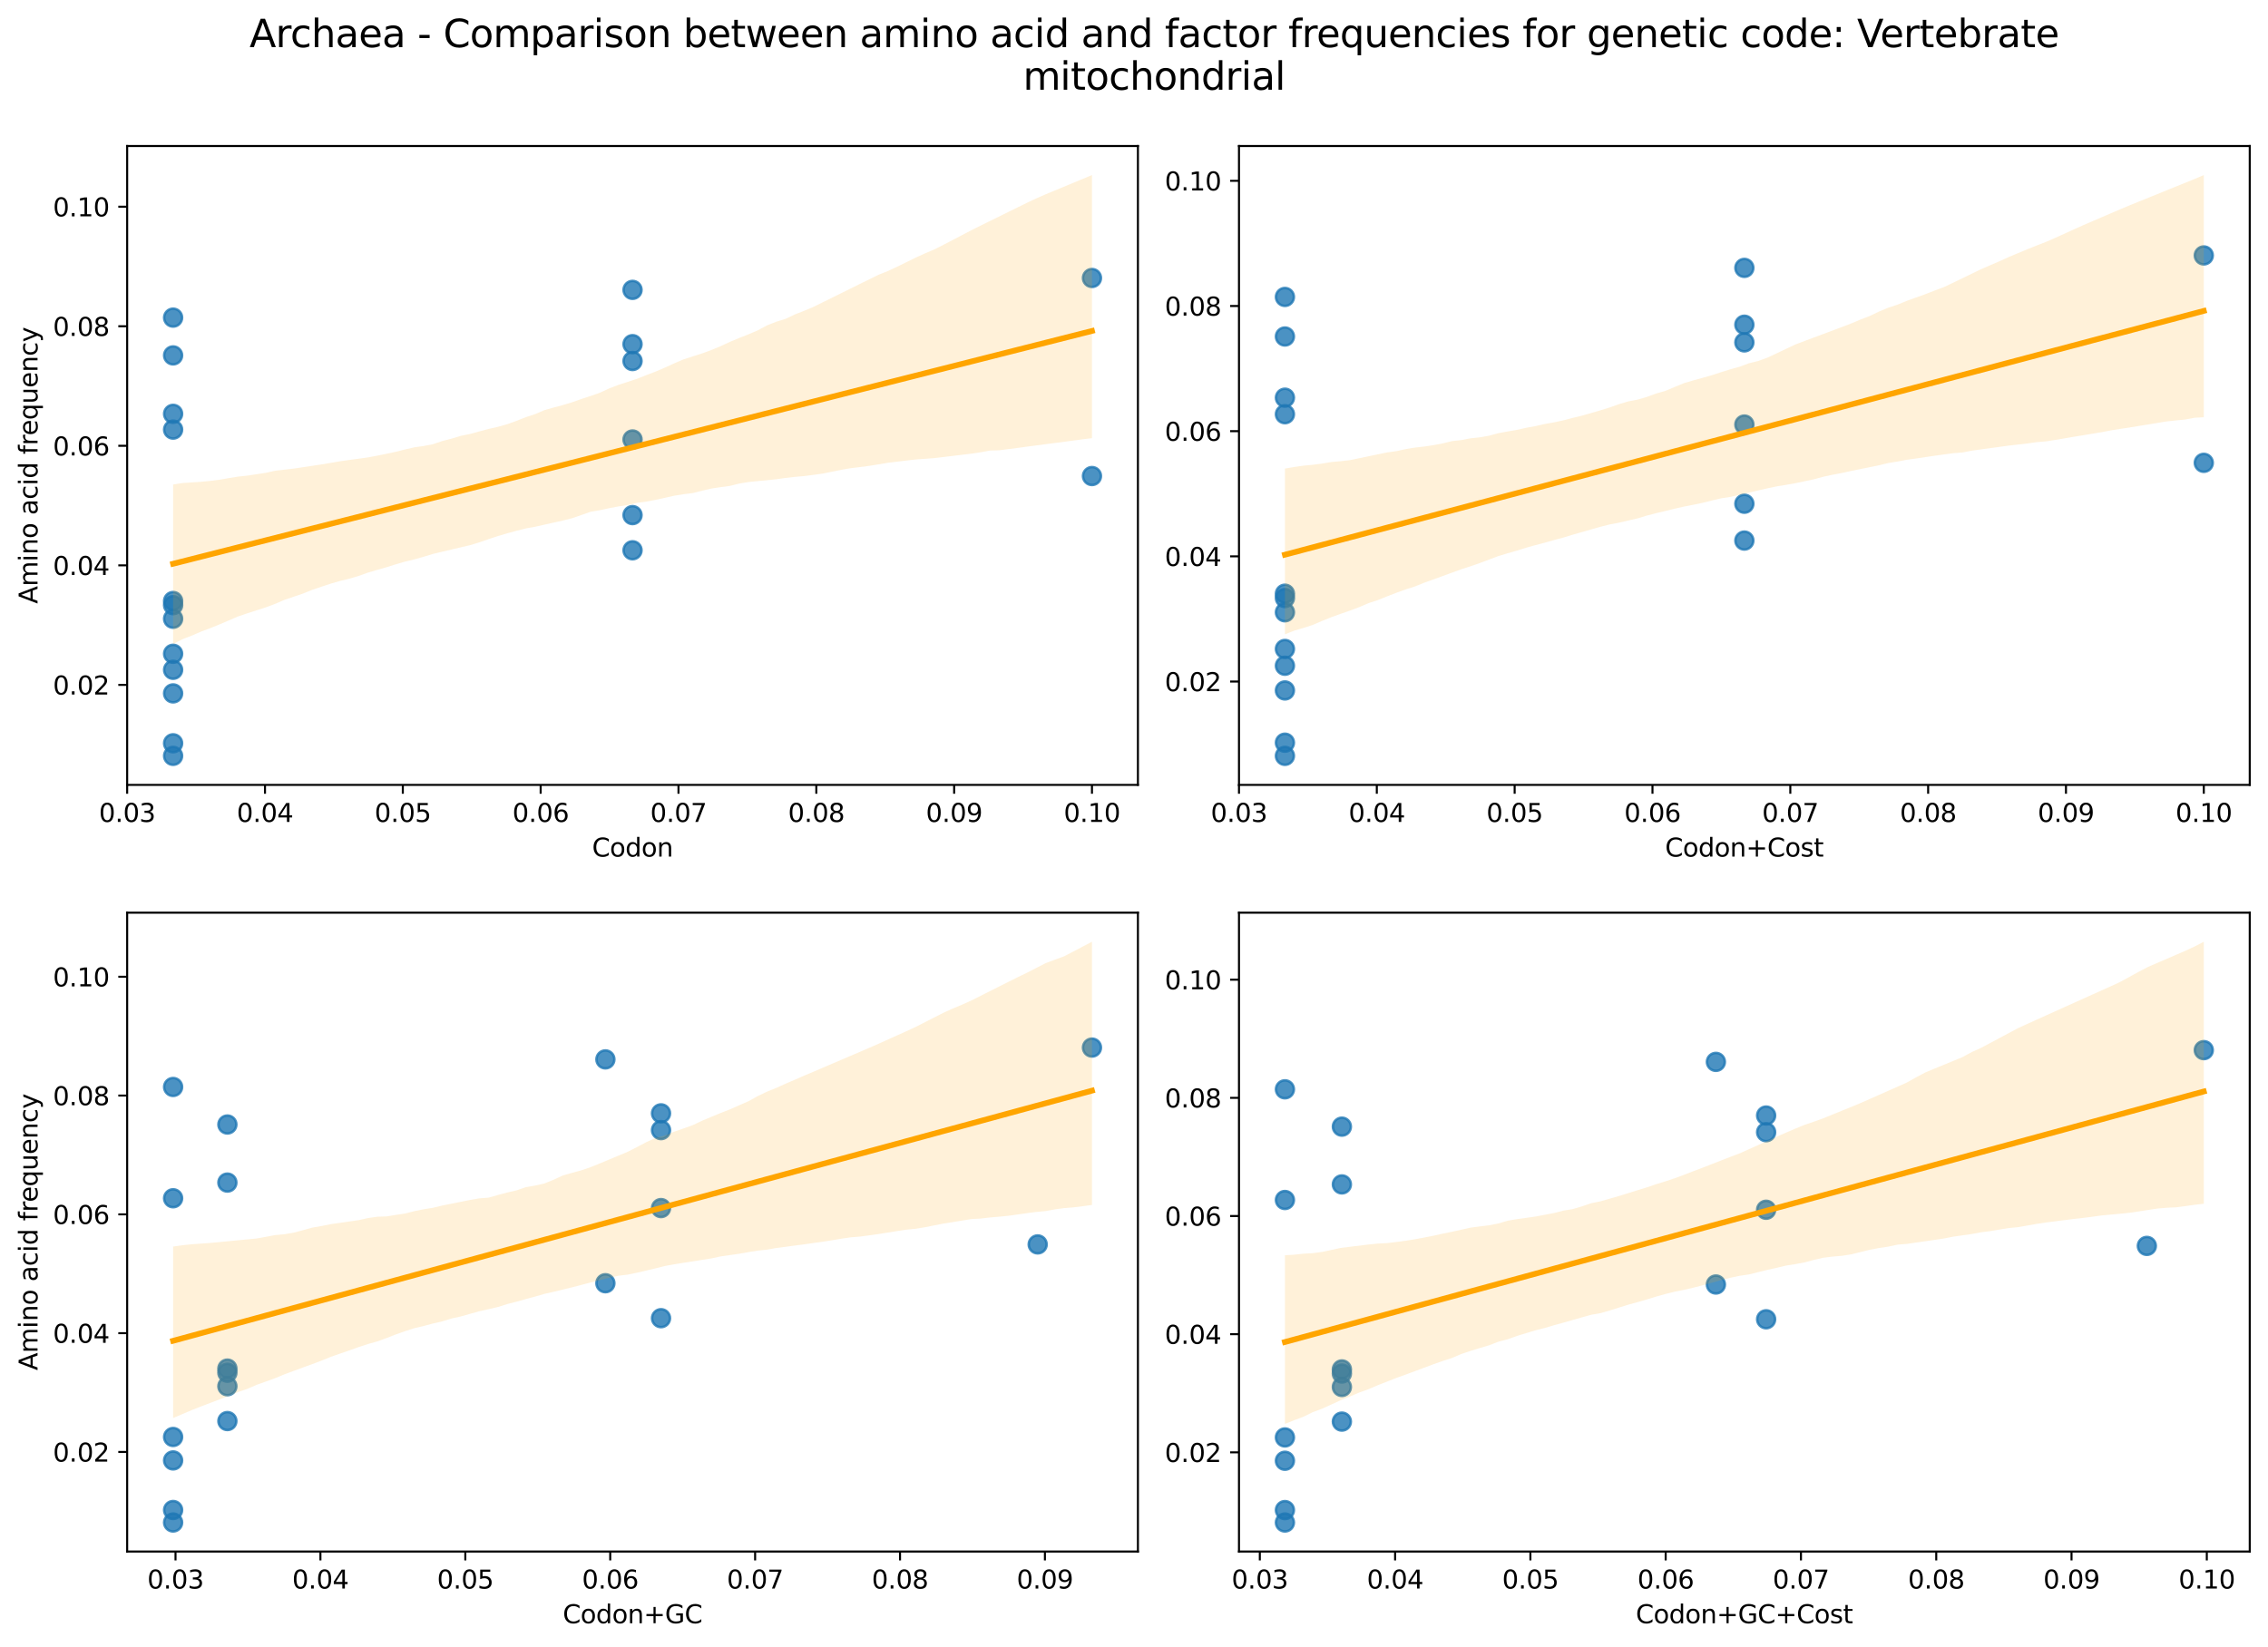 <?xml version="1.0" encoding="utf-8" standalone="no"?>
<!DOCTYPE svg PUBLIC "-//W3C//DTD SVG 1.1//EN"
  "http://www.w3.org/Graphics/SVG/1.1/DTD/svg11.dtd">
<svg xmlns:xlink="http://www.w3.org/1999/xlink" width="894.344pt" height="649.556pt" viewBox="0 0 894.344 649.556" xmlns="http://www.w3.org/2000/svg" version="1.1">
 <defs>
  <style type="text/css">*{stroke-linejoin: round; stroke-linecap: butt}</style>
 </defs>
 <g id="figure_1">
  <g id="patch_1">
   <path d="M 0 649.556 
L 894.344 649.556 
L 894.344 0 
L 0 0 
z
" style="fill: #ffffff"/>
  </g>
  <g id="axes_1">
   <g id="patch_2">
    <path d="M 50.144 309.6 
L 448.715 309.6 
L 448.715 57.6 
L 50.144 57.6 
z
" style="fill: #ffffff"/>
   </g>
   <g id="PathCollection_1">
    <defs>
     <path id="mca36606928" d="M 0 3.536 
C 0.938 3.536 1.837 3.163 2.5 2.5 
C 3.163 1.837 3.536 0.938 3.536 0 
C 3.536 -0.938 3.163 -1.837 2.5 -2.5 
C 1.837 -3.163 0.938 -3.536 0 -3.536 
C -0.938 -3.536 -1.837 -3.163 -2.5 -2.5 
C -3.163 -1.837 -3.536 -0.938 -3.536 0 
C -3.536 0.938 -3.163 1.837 -2.5 2.5 
C -1.837 3.163 -0.938 3.536 0 3.536 
z
" style="stroke: #1f77b4; stroke-opacity: 0.8"/>
    </defs>
    <g clip-path="url(#p5eaf630dd1)">
     <use xlink:href="#mca36606928" x="68.261" y="257.882" style="fill: #1f77b4; fill-opacity: 0.8; stroke: #1f77b4; stroke-opacity: 0.8"/>
     <use xlink:href="#mca36606928" x="68.261" y="298.145" style="fill: #1f77b4; fill-opacity: 0.8; stroke: #1f77b4; stroke-opacity: 0.8"/>
     <use xlink:href="#mca36606928" x="68.261" y="293.186" style="fill: #1f77b4; fill-opacity: 0.8; stroke: #1f77b4; stroke-opacity: 0.8"/>
     <use xlink:href="#mca36606928" x="68.261" y="169.456" style="fill: #1f77b4; fill-opacity: 0.8; stroke: #1f77b4; stroke-opacity: 0.8"/>
     <use xlink:href="#mca36606928" x="68.261" y="125.285" style="fill: #1f77b4; fill-opacity: 0.8; stroke: #1f77b4; stroke-opacity: 0.8"/>
     <use xlink:href="#mca36606928" x="68.261" y="244.063" style="fill: #1f77b4; fill-opacity: 0.8; stroke: #1f77b4; stroke-opacity: 0.8"/>
     <use xlink:href="#mca36606928" x="68.261" y="273.506" style="fill: #1f77b4; fill-opacity: 0.8; stroke: #1f77b4; stroke-opacity: 0.8"/>
     <use xlink:href="#mca36606928" x="68.261" y="163.233" style="fill: #1f77b4; fill-opacity: 0.8; stroke: #1f77b4; stroke-opacity: 0.8"/>
     <use xlink:href="#mca36606928" x="68.261" y="237.064" style="fill: #1f77b4; fill-opacity: 0.8; stroke: #1f77b4; stroke-opacity: 0.8"/>
     <use xlink:href="#mca36606928" x="68.261" y="264.2" style="fill: #1f77b4; fill-opacity: 0.8; stroke: #1f77b4; stroke-opacity: 0.8"/>
     <use xlink:href="#mca36606928" x="68.261" y="238.701" style="fill: #1f77b4; fill-opacity: 0.8; stroke: #1f77b4; stroke-opacity: 0.8"/>
     <use xlink:href="#mca36606928" x="68.261" y="140.186" style="fill: #1f77b4; fill-opacity: 0.8; stroke: #1f77b4; stroke-opacity: 0.8"/>
     <use xlink:href="#mca36606928" x="249.429" y="142.406" style="fill: #1f77b4; fill-opacity: 0.8; stroke: #1f77b4; stroke-opacity: 0.8"/>
     <use xlink:href="#mca36606928" x="249.429" y="135.75" style="fill: #1f77b4; fill-opacity: 0.8; stroke: #1f77b4; stroke-opacity: 0.8"/>
     <use xlink:href="#mca36606928" x="249.429" y="217.054" style="fill: #1f77b4; fill-opacity: 0.8; stroke: #1f77b4; stroke-opacity: 0.8"/>
     <use xlink:href="#mca36606928" x="249.429" y="203.179" style="fill: #1f77b4; fill-opacity: 0.8; stroke: #1f77b4; stroke-opacity: 0.8"/>
     <use xlink:href="#mca36606928" x="249.429" y="114.339" style="fill: #1f77b4; fill-opacity: 0.8; stroke: #1f77b4; stroke-opacity: 0.8"/>
     <use xlink:href="#mca36606928" x="430.598" y="109.653" style="fill: #1f77b4; fill-opacity: 0.8; stroke: #1f77b4; stroke-opacity: 0.8"/>
     <use xlink:href="#mca36606928" x="249.429" y="173.353" style="fill: #1f77b4; fill-opacity: 0.8; stroke: #1f77b4; stroke-opacity: 0.8"/>
     <use xlink:href="#mca36606928" x="430.598" y="187.772" style="fill: #1f77b4; fill-opacity: 0.8; stroke: #1f77b4; stroke-opacity: 0.8"/>
    </g>
   </g>
   <g id="PolyCollection_1">
    <path d="M 68.261 191.115 
L 68.261 254.012 
L 71.921 252.155 
L 75.581 250.738 
L 79.241 249.152 
L 82.901 247.78 
L 86.561 246.292 
L 90.22 244.723 
L 93.88 243.152 
L 97.54 241.912 
L 101.2 240.733 
L 104.86 239.554 
L 108.52 238.184 
L 112.18 236.599 
L 115.84 235.363 
L 119.5 234.117 
L 123.16 232.645 
L 126.82 231.406 
L 130.48 230.203 
L 134.14 229.139 
L 137.8 228.256 
L 141.46 227.162 
L 145.12 225.855 
L 148.78 224.779 
L 152.44 223.743 
L 156.1 222.571 
L 159.76 221.518 
L 163.42 220.638 
L 167.08 219.602 
L 170.74 218.497 
L 174.4 217.61 
L 178.06 216.751 
L 181.72 215.889 
L 185.38 215.032 
L 189.04 213.917 
L 192.7 212.648 
L 196.36 211.439 
L 200.02 210.363 
L 203.68 209.358 
L 207.34 208.444 
L 211 207.775 
L 214.66 206.957 
L 218.32 206.139 
L 221.98 205.32 
L 225.64 204.404 
L 229.3 203.129 
L 232.96 201.843 
L 236.62 201.236 
L 240.28 200.441 
L 243.94 199.749 
L 247.599 199.192 
L 251.259 198.322 
L 254.919 197.839 
L 258.579 197.154 
L 262.239 196.346 
L 265.899 195.529 
L 269.559 194.933 
L 273.219 194.491 
L 276.879 193.542 
L 280.539 192.703 
L 284.199 192.145 
L 287.859 191.657 
L 291.519 190.742 
L 295.179 190.128 
L 298.839 189.765 
L 302.499 189.403 
L 306.159 189.04 
L 309.819 188.522 
L 313.479 188.092 
L 317.139 187.783 
L 320.799 187.307 
L 324.459 186.802 
L 328.119 186.057 
L 331.779 185.302 
L 335.439 184.684 
L 339.099 184.238 
L 342.759 183.755 
L 346.419 183.167 
L 350.079 182.547 
L 353.739 182.106 
L 357.399 181.665 
L 361.059 181.243 
L 364.719 180.98 
L 368.379 180.708 
L 372.039 180.272 
L 375.699 179.832 
L 379.359 179.39 
L 383.019 178.948 
L 386.679 178.399 
L 390.339 177.715 
L 393.999 177.623 
L 397.659 177.146 
L 401.318 176.669 
L 404.978 176.181 
L 408.638 175.698 
L 412.298 175.216 
L 415.958 174.733 
L 419.618 174.251 
L 423.278 173.768 
L 426.938 173.284 
L 430.598 172.841 
L 430.598 69.055 
L 430.598 69.055 
L 426.938 70.576 
L 423.278 72.097 
L 419.618 73.618 
L 415.958 75.14 
L 412.298 76.661 
L 408.638 78.256 
L 404.978 79.982 
L 401.318 81.782 
L 397.659 83.581 
L 393.999 85.388 
L 390.339 87.195 
L 386.679 89.002 
L 383.019 90.823 
L 379.359 92.739 
L 375.699 94.654 
L 372.039 96.569 
L 368.379 98.405 
L 364.719 99.957 
L 361.059 101.629 
L 357.399 103.427 
L 353.739 105.229 
L 350.079 106.927 
L 346.419 108.39 
L 342.759 110.19 
L 339.099 111.99 
L 335.439 113.8 
L 331.779 115.611 
L 328.119 117.422 
L 324.459 119.233 
L 320.799 121.044 
L 317.139 122.578 
L 313.479 124.011 
L 309.819 125.756 
L 306.159 126.886 
L 302.499 128.332 
L 298.839 130.283 
L 295.179 131.859 
L 291.519 133.299 
L 287.859 134.832 
L 284.199 136.528 
L 280.539 138.051 
L 276.879 139.391 
L 273.219 140.567 
L 269.559 141.743 
L 265.899 143.304 
L 262.239 144.987 
L 258.579 146.547 
L 254.919 147.943 
L 251.259 149.393 
L 247.599 150.614 
L 243.94 151.791 
L 240.28 153.192 
L 236.62 154.888 
L 232.96 156.166 
L 229.3 157.37 
L 225.64 158.66 
L 221.98 159.765 
L 218.32 160.745 
L 214.66 161.779 
L 211 163.353 
L 207.34 164.553 
L 203.68 166.002 
L 200.02 167.325 
L 196.36 168.359 
L 192.7 169.185 
L 189.04 170.157 
L 185.38 171.175 
L 181.72 171.905 
L 178.06 173.028 
L 174.4 173.962 
L 170.74 175.206 
L 167.08 175.924 
L 163.42 176.436 
L 159.76 177.276 
L 156.1 178.199 
L 152.44 178.985 
L 148.78 179.729 
L 145.12 180.42 
L 141.46 180.928 
L 137.8 181.422 
L 134.14 181.933 
L 130.48 182.565 
L 126.82 183.184 
L 123.16 183.735 
L 119.5 184.286 
L 115.84 184.836 
L 112.18 185.256 
L 108.52 185.666 
L 104.86 186.494 
L 101.2 187.055 
L 97.54 187.607 
L 93.88 187.991 
L 90.22 188.598 
L 86.561 189.225 
L 82.901 189.689 
L 79.241 190.045 
L 75.581 190.293 
L 71.921 190.531 
L 68.261 191.115 
z
" clip-path="url(#p5eaf630dd1)" style="fill: #ffa500; fill-opacity: 0.15"/>
   </g>
   <g id="matplotlib.axis_1">
    <g id="xtick_1">
     <g id="line2d_1">
      <defs>
       <path id="m5c3a22f71d" d="M 0 0 
L 0 3.5 
" style="stroke: #000000; stroke-width: 0.8"/>
      </defs>
      <g>
       <use xlink:href="#m5c3a22f71d" x="50.144" y="309.6" style="stroke: #000000; stroke-width: 0.8"/>
      </g>
     </g>
     <g id="text_1">
      <!-- 0.03 -->
      <g transform="translate(39.011 324.198) scale(0.1 -0.1)">
       <defs>
        <path id="DejaVuSans-30" d="M 2034 4250 
Q 1547 4250 1301 3770 
Q 1056 3291 1056 2328 
Q 1056 1369 1301 889 
Q 1547 409 2034 409 
Q 2525 409 2770 889 
Q 3016 1369 3016 2328 
Q 3016 3291 2770 3770 
Q 2525 4250 2034 4250 
z
M 2034 4750 
Q 2819 4750 3233 4129 
Q 3647 3509 3647 2328 
Q 3647 1150 3233 529 
Q 2819 -91 2034 -91 
Q 1250 -91 836 529 
Q 422 1150 422 2328 
Q 422 3509 836 4129 
Q 1250 4750 2034 4750 
z
" transform="scale(0.016)"/>
        <path id="DejaVuSans-2e" d="M 684 794 
L 1344 794 
L 1344 0 
L 684 0 
L 684 794 
z
" transform="scale(0.016)"/>
        <path id="DejaVuSans-33" d="M 2597 2516 
Q 3050 2419 3304 2112 
Q 3559 1806 3559 1356 
Q 3559 666 3084 287 
Q 2609 -91 1734 -91 
Q 1441 -91 1130 -33 
Q 819 25 488 141 
L 488 750 
Q 750 597 1062 519 
Q 1375 441 1716 441 
Q 2309 441 2620 675 
Q 2931 909 2931 1356 
Q 2931 1769 2642 2001 
Q 2353 2234 1838 2234 
L 1294 2234 
L 1294 2753 
L 1863 2753 
Q 2328 2753 2575 2939 
Q 2822 3125 2822 3475 
Q 2822 3834 2567 4026 
Q 2313 4219 1838 4219 
Q 1578 4219 1281 4162 
Q 984 4106 628 3988 
L 628 4550 
Q 988 4650 1302 4700 
Q 1616 4750 1894 4750 
Q 2613 4750 3031 4423 
Q 3450 4097 3450 3541 
Q 3450 3153 3228 2886 
Q 3006 2619 2597 2516 
z
" transform="scale(0.016)"/>
       </defs>
       <use xlink:href="#DejaVuSans-30"/>
       <use xlink:href="#DejaVuSans-2e" x="63.623"/>
       <use xlink:href="#DejaVuSans-30" x="95.41"/>
       <use xlink:href="#DejaVuSans-33" x="159.033"/>
      </g>
     </g>
    </g>
    <g id="xtick_2">
     <g id="line2d_2">
      <g>
       <use xlink:href="#m5c3a22f71d" x="104.494" y="309.6" style="stroke: #000000; stroke-width: 0.8"/>
      </g>
     </g>
     <g id="text_2">
      <!-- 0.04 -->
      <g transform="translate(93.362 324.198) scale(0.1 -0.1)">
       <defs>
        <path id="DejaVuSans-34" d="M 2419 4116 
L 825 1625 
L 2419 1625 
L 2419 4116 
z
M 2253 4666 
L 3047 4666 
L 3047 1625 
L 3713 1625 
L 3713 1100 
L 3047 1100 
L 3047 0 
L 2419 0 
L 2419 1100 
L 313 1100 
L 313 1709 
L 2253 4666 
z
" transform="scale(0.016)"/>
       </defs>
       <use xlink:href="#DejaVuSans-30"/>
       <use xlink:href="#DejaVuSans-2e" x="63.623"/>
       <use xlink:href="#DejaVuSans-30" x="95.41"/>
       <use xlink:href="#DejaVuSans-34" x="159.033"/>
      </g>
     </g>
    </g>
    <g id="xtick_3">
     <g id="line2d_3">
      <g>
       <use xlink:href="#m5c3a22f71d" x="158.845" y="309.6" style="stroke: #000000; stroke-width: 0.8"/>
      </g>
     </g>
     <g id="text_3">
      <!-- 0.05 -->
      <g transform="translate(147.712 324.198) scale(0.1 -0.1)">
       <defs>
        <path id="DejaVuSans-35" d="M 691 4666 
L 3169 4666 
L 3169 4134 
L 1269 4134 
L 1269 2991 
Q 1406 3038 1543 3061 
Q 1681 3084 1819 3084 
Q 2600 3084 3056 2656 
Q 3513 2228 3513 1497 
Q 3513 744 3044 326 
Q 2575 -91 1722 -91 
Q 1428 -91 1123 -41 
Q 819 9 494 109 
L 494 744 
Q 775 591 1075 516 
Q 1375 441 1709 441 
Q 2250 441 2565 725 
Q 2881 1009 2881 1497 
Q 2881 1984 2565 2268 
Q 2250 2553 1709 2553 
Q 1456 2553 1204 2497 
Q 953 2441 691 2322 
L 691 4666 
z
" transform="scale(0.016)"/>
       </defs>
       <use xlink:href="#DejaVuSans-30"/>
       <use xlink:href="#DejaVuSans-2e" x="63.623"/>
       <use xlink:href="#DejaVuSans-30" x="95.41"/>
       <use xlink:href="#DejaVuSans-35" x="159.033"/>
      </g>
     </g>
    </g>
    <g id="xtick_4">
     <g id="line2d_4">
      <g>
       <use xlink:href="#m5c3a22f71d" x="213.196" y="309.6" style="stroke: #000000; stroke-width: 0.8"/>
      </g>
     </g>
     <g id="text_4">
      <!-- 0.06 -->
      <g transform="translate(202.063 324.198) scale(0.1 -0.1)">
       <defs>
        <path id="DejaVuSans-36" d="M 2113 2584 
Q 1688 2584 1439 2293 
Q 1191 2003 1191 1497 
Q 1191 994 1439 701 
Q 1688 409 2113 409 
Q 2538 409 2786 701 
Q 3034 994 3034 1497 
Q 3034 2003 2786 2293 
Q 2538 2584 2113 2584 
z
M 3366 4563 
L 3366 3988 
Q 3128 4100 2886 4159 
Q 2644 4219 2406 4219 
Q 1781 4219 1451 3797 
Q 1122 3375 1075 2522 
Q 1259 2794 1537 2939 
Q 1816 3084 2150 3084 
Q 2853 3084 3261 2657 
Q 3669 2231 3669 1497 
Q 3669 778 3244 343 
Q 2819 -91 2113 -91 
Q 1303 -91 875 529 
Q 447 1150 447 2328 
Q 447 3434 972 4092 
Q 1497 4750 2381 4750 
Q 2619 4750 2861 4703 
Q 3103 4656 3366 4563 
z
" transform="scale(0.016)"/>
       </defs>
       <use xlink:href="#DejaVuSans-30"/>
       <use xlink:href="#DejaVuSans-2e" x="63.623"/>
       <use xlink:href="#DejaVuSans-30" x="95.41"/>
       <use xlink:href="#DejaVuSans-36" x="159.033"/>
      </g>
     </g>
    </g>
    <g id="xtick_5">
     <g id="line2d_5">
      <g>
       <use xlink:href="#m5c3a22f71d" x="267.546" y="309.6" style="stroke: #000000; stroke-width: 0.8"/>
      </g>
     </g>
     <g id="text_5">
      <!-- 0.07 -->
      <g transform="translate(256.414 324.198) scale(0.1 -0.1)">
       <defs>
        <path id="DejaVuSans-37" d="M 525 4666 
L 3525 4666 
L 3525 4397 
L 1831 0 
L 1172 0 
L 2766 4134 
L 525 4134 
L 525 4666 
z
" transform="scale(0.016)"/>
       </defs>
       <use xlink:href="#DejaVuSans-30"/>
       <use xlink:href="#DejaVuSans-2e" x="63.623"/>
       <use xlink:href="#DejaVuSans-30" x="95.41"/>
       <use xlink:href="#DejaVuSans-37" x="159.033"/>
      </g>
     </g>
    </g>
    <g id="xtick_6">
     <g id="line2d_6">
      <g>
       <use xlink:href="#m5c3a22f71d" x="321.897" y="309.6" style="stroke: #000000; stroke-width: 0.8"/>
      </g>
     </g>
     <g id="text_6">
      <!-- 0.08 -->
      <g transform="translate(310.764 324.198) scale(0.1 -0.1)">
       <defs>
        <path id="DejaVuSans-38" d="M 2034 2216 
Q 1584 2216 1326 1975 
Q 1069 1734 1069 1313 
Q 1069 891 1326 650 
Q 1584 409 2034 409 
Q 2484 409 2743 651 
Q 3003 894 3003 1313 
Q 3003 1734 2745 1975 
Q 2488 2216 2034 2216 
z
M 1403 2484 
Q 997 2584 770 2862 
Q 544 3141 544 3541 
Q 544 4100 942 4425 
Q 1341 4750 2034 4750 
Q 2731 4750 3128 4425 
Q 3525 4100 3525 3541 
Q 3525 3141 3298 2862 
Q 3072 2584 2669 2484 
Q 3125 2378 3379 2068 
Q 3634 1759 3634 1313 
Q 3634 634 3220 271 
Q 2806 -91 2034 -91 
Q 1263 -91 848 271 
Q 434 634 434 1313 
Q 434 1759 690 2068 
Q 947 2378 1403 2484 
z
M 1172 3481 
Q 1172 3119 1398 2916 
Q 1625 2713 2034 2713 
Q 2441 2713 2670 2916 
Q 2900 3119 2900 3481 
Q 2900 3844 2670 4047 
Q 2441 4250 2034 4250 
Q 1625 4250 1398 4047 
Q 1172 3844 1172 3481 
z
" transform="scale(0.016)"/>
       </defs>
       <use xlink:href="#DejaVuSans-30"/>
       <use xlink:href="#DejaVuSans-2e" x="63.623"/>
       <use xlink:href="#DejaVuSans-30" x="95.41"/>
       <use xlink:href="#DejaVuSans-38" x="159.033"/>
      </g>
     </g>
    </g>
    <g id="xtick_7">
     <g id="line2d_7">
      <g>
       <use xlink:href="#m5c3a22f71d" x="376.248" y="309.6" style="stroke: #000000; stroke-width: 0.8"/>
      </g>
     </g>
     <g id="text_7">
      <!-- 0.09 -->
      <g transform="translate(365.115 324.198) scale(0.1 -0.1)">
       <defs>
        <path id="DejaVuSans-39" d="M 703 97 
L 703 672 
Q 941 559 1184 500 
Q 1428 441 1663 441 
Q 2288 441 2617 861 
Q 2947 1281 2994 2138 
Q 2813 1869 2534 1725 
Q 2256 1581 1919 1581 
Q 1219 1581 811 2004 
Q 403 2428 403 3163 
Q 403 3881 828 4315 
Q 1253 4750 1959 4750 
Q 2769 4750 3195 4129 
Q 3622 3509 3622 2328 
Q 3622 1225 3098 567 
Q 2575 -91 1691 -91 
Q 1453 -91 1209 -44 
Q 966 3 703 97 
z
M 1959 2075 
Q 2384 2075 2632 2365 
Q 2881 2656 2881 3163 
Q 2881 3666 2632 3958 
Q 2384 4250 1959 4250 
Q 1534 4250 1286 3958 
Q 1038 3666 1038 3163 
Q 1038 2656 1286 2365 
Q 1534 2075 1959 2075 
z
" transform="scale(0.016)"/>
       </defs>
       <use xlink:href="#DejaVuSans-30"/>
       <use xlink:href="#DejaVuSans-2e" x="63.623"/>
       <use xlink:href="#DejaVuSans-30" x="95.41"/>
       <use xlink:href="#DejaVuSans-39" x="159.033"/>
      </g>
     </g>
    </g>
    <g id="xtick_8">
     <g id="line2d_8">
      <g>
       <use xlink:href="#m5c3a22f71d" x="430.598" y="309.6" style="stroke: #000000; stroke-width: 0.8"/>
      </g>
     </g>
     <g id="text_8">
      <!-- 0.10 -->
      <g transform="translate(419.465 324.198) scale(0.1 -0.1)">
       <defs>
        <path id="DejaVuSans-31" d="M 794 531 
L 1825 531 
L 1825 4091 
L 703 3866 
L 703 4441 
L 1819 4666 
L 2450 4666 
L 2450 531 
L 3481 531 
L 3481 0 
L 794 0 
L 794 531 
z
" transform="scale(0.016)"/>
       </defs>
       <use xlink:href="#DejaVuSans-30"/>
       <use xlink:href="#DejaVuSans-2e" x="63.623"/>
       <use xlink:href="#DejaVuSans-31" x="95.41"/>
       <use xlink:href="#DejaVuSans-30" x="159.033"/>
      </g>
     </g>
    </g>
    <g id="text_9">
     <!-- Codon -->
     <g transform="translate(233.476 337.877) scale(0.1 -0.1)">
      <defs>
       <path id="DejaVuSans-43" d="M 4122 4306 
L 4122 3641 
Q 3803 3938 3442 4084 
Q 3081 4231 2675 4231 
Q 1875 4231 1450 3742 
Q 1025 3253 1025 2328 
Q 1025 1406 1450 917 
Q 1875 428 2675 428 
Q 3081 428 3442 575 
Q 3803 722 4122 1019 
L 4122 359 
Q 3791 134 3420 21 
Q 3050 -91 2638 -91 
Q 1578 -91 968 557 
Q 359 1206 359 2328 
Q 359 3453 968 4101 
Q 1578 4750 2638 4750 
Q 3056 4750 3426 4639 
Q 3797 4528 4122 4306 
z
" transform="scale(0.016)"/>
       <path id="DejaVuSans-6f" d="M 1959 3097 
Q 1497 3097 1228 2736 
Q 959 2375 959 1747 
Q 959 1119 1226 758 
Q 1494 397 1959 397 
Q 2419 397 2687 759 
Q 2956 1122 2956 1747 
Q 2956 2369 2687 2733 
Q 2419 3097 1959 3097 
z
M 1959 3584 
Q 2709 3584 3137 3096 
Q 3566 2609 3566 1747 
Q 3566 888 3137 398 
Q 2709 -91 1959 -91 
Q 1206 -91 779 398 
Q 353 888 353 1747 
Q 353 2609 779 3096 
Q 1206 3584 1959 3584 
z
" transform="scale(0.016)"/>
       <path id="DejaVuSans-64" d="M 2906 2969 
L 2906 4863 
L 3481 4863 
L 3481 0 
L 2906 0 
L 2906 525 
Q 2725 213 2448 61 
Q 2172 -91 1784 -91 
Q 1150 -91 751 415 
Q 353 922 353 1747 
Q 353 2572 751 3078 
Q 1150 3584 1784 3584 
Q 2172 3584 2448 3432 
Q 2725 3281 2906 2969 
z
M 947 1747 
Q 947 1113 1208 752 
Q 1469 391 1925 391 
Q 2381 391 2643 752 
Q 2906 1113 2906 1747 
Q 2906 2381 2643 2742 
Q 2381 3103 1925 3103 
Q 1469 3103 1208 2742 
Q 947 2381 947 1747 
z
" transform="scale(0.016)"/>
       <path id="DejaVuSans-6e" d="M 3513 2113 
L 3513 0 
L 2938 0 
L 2938 2094 
Q 2938 2591 2744 2837 
Q 2550 3084 2163 3084 
Q 1697 3084 1428 2787 
Q 1159 2491 1159 1978 
L 1159 0 
L 581 0 
L 581 3500 
L 1159 3500 
L 1159 2956 
Q 1366 3272 1645 3428 
Q 1925 3584 2291 3584 
Q 2894 3584 3203 3211 
Q 3513 2838 3513 2113 
z
" transform="scale(0.016)"/>
      </defs>
      <use xlink:href="#DejaVuSans-43"/>
      <use xlink:href="#DejaVuSans-6f" x="69.824"/>
      <use xlink:href="#DejaVuSans-64" x="131.006"/>
      <use xlink:href="#DejaVuSans-6f" x="194.482"/>
      <use xlink:href="#DejaVuSans-6e" x="255.664"/>
     </g>
    </g>
   </g>
   <g id="matplotlib.axis_2">
    <g id="ytick_1">
     <g id="line2d_9">
      <defs>
       <path id="m870e67ba19" d="M 0 0 
L -3.5 0 
" style="stroke: #000000; stroke-width: 0.8"/>
      </defs>
      <g>
       <use xlink:href="#m870e67ba19" x="50.144" y="270.148" style="stroke: #000000; stroke-width: 0.8"/>
      </g>
     </g>
     <g id="text_10">
      <!-- 0.02 -->
      <g transform="translate(20.878 273.947) scale(0.1 -0.1)">
       <defs>
        <path id="DejaVuSans-32" d="M 1228 531 
L 3431 531 
L 3431 0 
L 469 0 
L 469 531 
Q 828 903 1448 1529 
Q 2069 2156 2228 2338 
Q 2531 2678 2651 2914 
Q 2772 3150 2772 3378 
Q 2772 3750 2511 3984 
Q 2250 4219 1831 4219 
Q 1534 4219 1204 4116 
Q 875 4013 500 3803 
L 500 4441 
Q 881 4594 1212 4672 
Q 1544 4750 1819 4750 
Q 2544 4750 2975 4387 
Q 3406 4025 3406 3419 
Q 3406 3131 3298 2873 
Q 3191 2616 2906 2266 
Q 2828 2175 2409 1742 
Q 1991 1309 1228 531 
z
" transform="scale(0.016)"/>
       </defs>
       <use xlink:href="#DejaVuSans-30"/>
       <use xlink:href="#DejaVuSans-2e" x="63.623"/>
       <use xlink:href="#DejaVuSans-30" x="95.41"/>
       <use xlink:href="#DejaVuSans-32" x="159.033"/>
      </g>
     </g>
    </g>
    <g id="ytick_2">
     <g id="line2d_10">
      <g>
       <use xlink:href="#m870e67ba19" x="50.144" y="222.996" style="stroke: #000000; stroke-width: 0.8"/>
      </g>
     </g>
     <g id="text_11">
      <!-- 0.04 -->
      <g transform="translate(20.878 226.796) scale(0.1 -0.1)">
       <use xlink:href="#DejaVuSans-30"/>
       <use xlink:href="#DejaVuSans-2e" x="63.623"/>
       <use xlink:href="#DejaVuSans-30" x="95.41"/>
       <use xlink:href="#DejaVuSans-34" x="159.033"/>
      </g>
     </g>
    </g>
    <g id="ytick_3">
     <g id="line2d_11">
      <g>
       <use xlink:href="#m870e67ba19" x="50.144" y="175.845" style="stroke: #000000; stroke-width: 0.8"/>
      </g>
     </g>
     <g id="text_12">
      <!-- 0.06 -->
      <g transform="translate(20.878 179.644) scale(0.1 -0.1)">
       <use xlink:href="#DejaVuSans-30"/>
       <use xlink:href="#DejaVuSans-2e" x="63.623"/>
       <use xlink:href="#DejaVuSans-30" x="95.41"/>
       <use xlink:href="#DejaVuSans-36" x="159.033"/>
      </g>
     </g>
    </g>
    <g id="ytick_4">
     <g id="line2d_12">
      <g>
       <use xlink:href="#m870e67ba19" x="50.144" y="128.693" style="stroke: #000000; stroke-width: 0.8"/>
      </g>
     </g>
     <g id="text_13">
      <!-- 0.08 -->
      <g transform="translate(20.878 132.493) scale(0.1 -0.1)">
       <use xlink:href="#DejaVuSans-30"/>
       <use xlink:href="#DejaVuSans-2e" x="63.623"/>
       <use xlink:href="#DejaVuSans-30" x="95.41"/>
       <use xlink:href="#DejaVuSans-38" x="159.033"/>
      </g>
     </g>
    </g>
    <g id="ytick_5">
     <g id="line2d_13">
      <g>
       <use xlink:href="#m870e67ba19" x="50.144" y="81.542" style="stroke: #000000; stroke-width: 0.8"/>
      </g>
     </g>
     <g id="text_14">
      <!-- 0.10 -->
      <g transform="translate(20.878 85.341) scale(0.1 -0.1)">
       <use xlink:href="#DejaVuSans-30"/>
       <use xlink:href="#DejaVuSans-2e" x="63.623"/>
       <use xlink:href="#DejaVuSans-31" x="95.41"/>
       <use xlink:href="#DejaVuSans-30" x="159.033"/>
      </g>
     </g>
    </g>
    <g id="text_15">
     <!-- Amino acid frequency -->
     <g transform="translate(14.798 238.139) rotate(-90) scale(0.1 -0.1)">
      <defs>
       <path id="DejaVuSans-41" d="M 2188 4044 
L 1331 1722 
L 3047 1722 
L 2188 4044 
z
M 1831 4666 
L 2547 4666 
L 4325 0 
L 3669 0 
L 3244 1197 
L 1141 1197 
L 716 0 
L 50 0 
L 1831 4666 
z
" transform="scale(0.016)"/>
       <path id="DejaVuSans-6d" d="M 3328 2828 
Q 3544 3216 3844 3400 
Q 4144 3584 4550 3584 
Q 5097 3584 5394 3201 
Q 5691 2819 5691 2113 
L 5691 0 
L 5113 0 
L 5113 2094 
Q 5113 2597 4934 2840 
Q 4756 3084 4391 3084 
Q 3944 3084 3684 2787 
Q 3425 2491 3425 1978 
L 3425 0 
L 2847 0 
L 2847 2094 
Q 2847 2600 2669 2842 
Q 2491 3084 2119 3084 
Q 1678 3084 1418 2786 
Q 1159 2488 1159 1978 
L 1159 0 
L 581 0 
L 581 3500 
L 1159 3500 
L 1159 2956 
Q 1356 3278 1631 3431 
Q 1906 3584 2284 3584 
Q 2666 3584 2933 3390 
Q 3200 3197 3328 2828 
z
" transform="scale(0.016)"/>
       <path id="DejaVuSans-69" d="M 603 3500 
L 1178 3500 
L 1178 0 
L 603 0 
L 603 3500 
z
M 603 4863 
L 1178 4863 
L 1178 4134 
L 603 4134 
L 603 4863 
z
" transform="scale(0.016)"/>
       <path id="DejaVuSans-20" transform="scale(0.016)"/>
       <path id="DejaVuSans-61" d="M 2194 1759 
Q 1497 1759 1228 1600 
Q 959 1441 959 1056 
Q 959 750 1161 570 
Q 1363 391 1709 391 
Q 2188 391 2477 730 
Q 2766 1069 2766 1631 
L 2766 1759 
L 2194 1759 
z
M 3341 1997 
L 3341 0 
L 2766 0 
L 2766 531 
Q 2569 213 2275 61 
Q 1981 -91 1556 -91 
Q 1019 -91 701 211 
Q 384 513 384 1019 
Q 384 1609 779 1909 
Q 1175 2209 1959 2209 
L 2766 2209 
L 2766 2266 
Q 2766 2663 2505 2880 
Q 2244 3097 1772 3097 
Q 1472 3097 1187 3025 
Q 903 2953 641 2809 
L 641 3341 
Q 956 3463 1253 3523 
Q 1550 3584 1831 3584 
Q 2591 3584 2966 3190 
Q 3341 2797 3341 1997 
z
" transform="scale(0.016)"/>
       <path id="DejaVuSans-63" d="M 3122 3366 
L 3122 2828 
Q 2878 2963 2633 3030 
Q 2388 3097 2138 3097 
Q 1578 3097 1268 2742 
Q 959 2388 959 1747 
Q 959 1106 1268 751 
Q 1578 397 2138 397 
Q 2388 397 2633 464 
Q 2878 531 3122 666 
L 3122 134 
Q 2881 22 2623 -34 
Q 2366 -91 2075 -91 
Q 1284 -91 818 406 
Q 353 903 353 1747 
Q 353 2603 823 3093 
Q 1294 3584 2113 3584 
Q 2378 3584 2631 3529 
Q 2884 3475 3122 3366 
z
" transform="scale(0.016)"/>
       <path id="DejaVuSans-66" d="M 2375 4863 
L 2375 4384 
L 1825 4384 
Q 1516 4384 1395 4259 
Q 1275 4134 1275 3809 
L 1275 3500 
L 2222 3500 
L 2222 3053 
L 1275 3053 
L 1275 0 
L 697 0 
L 697 3053 
L 147 3053 
L 147 3500 
L 697 3500 
L 697 3744 
Q 697 4328 969 4595 
Q 1241 4863 1831 4863 
L 2375 4863 
z
" transform="scale(0.016)"/>
       <path id="DejaVuSans-72" d="M 2631 2963 
Q 2534 3019 2420 3045 
Q 2306 3072 2169 3072 
Q 1681 3072 1420 2755 
Q 1159 2438 1159 1844 
L 1159 0 
L 581 0 
L 581 3500 
L 1159 3500 
L 1159 2956 
Q 1341 3275 1631 3429 
Q 1922 3584 2338 3584 
Q 2397 3584 2469 3576 
Q 2541 3569 2628 3553 
L 2631 2963 
z
" transform="scale(0.016)"/>
       <path id="DejaVuSans-65" d="M 3597 1894 
L 3597 1613 
L 953 1613 
Q 991 1019 1311 708 
Q 1631 397 2203 397 
Q 2534 397 2845 478 
Q 3156 559 3463 722 
L 3463 178 
Q 3153 47 2828 -22 
Q 2503 -91 2169 -91 
Q 1331 -91 842 396 
Q 353 884 353 1716 
Q 353 2575 817 3079 
Q 1281 3584 2069 3584 
Q 2775 3584 3186 3129 
Q 3597 2675 3597 1894 
z
M 3022 2063 
Q 3016 2534 2758 2815 
Q 2500 3097 2075 3097 
Q 1594 3097 1305 2825 
Q 1016 2553 972 2059 
L 3022 2063 
z
" transform="scale(0.016)"/>
       <path id="DejaVuSans-71" d="M 947 1747 
Q 947 1113 1208 752 
Q 1469 391 1925 391 
Q 2381 391 2643 752 
Q 2906 1113 2906 1747 
Q 2906 2381 2643 2742 
Q 2381 3103 1925 3103 
Q 1469 3103 1208 2742 
Q 947 2381 947 1747 
z
M 2906 525 
Q 2725 213 2448 61 
Q 2172 -91 1784 -91 
Q 1150 -91 751 415 
Q 353 922 353 1747 
Q 353 2572 751 3078 
Q 1150 3584 1784 3584 
Q 2172 3584 2448 3432 
Q 2725 3281 2906 2969 
L 2906 3500 
L 3481 3500 
L 3481 -1331 
L 2906 -1331 
L 2906 525 
z
" transform="scale(0.016)"/>
       <path id="DejaVuSans-75" d="M 544 1381 
L 544 3500 
L 1119 3500 
L 1119 1403 
Q 1119 906 1312 657 
Q 1506 409 1894 409 
Q 2359 409 2629 706 
Q 2900 1003 2900 1516 
L 2900 3500 
L 3475 3500 
L 3475 0 
L 2900 0 
L 2900 538 
Q 2691 219 2414 64 
Q 2138 -91 1772 -91 
Q 1169 -91 856 284 
Q 544 659 544 1381 
z
M 1991 3584 
L 1991 3584 
z
" transform="scale(0.016)"/>
       <path id="DejaVuSans-79" d="M 2059 -325 
Q 1816 -950 1584 -1140 
Q 1353 -1331 966 -1331 
L 506 -1331 
L 506 -850 
L 844 -850 
Q 1081 -850 1212 -737 
Q 1344 -625 1503 -206 
L 1606 56 
L 191 3500 
L 800 3500 
L 1894 763 
L 2988 3500 
L 3597 3500 
L 2059 -325 
z
" transform="scale(0.016)"/>
      </defs>
      <use xlink:href="#DejaVuSans-41"/>
      <use xlink:href="#DejaVuSans-6d" x="68.408"/>
      <use xlink:href="#DejaVuSans-69" x="165.82"/>
      <use xlink:href="#DejaVuSans-6e" x="193.604"/>
      <use xlink:href="#DejaVuSans-6f" x="256.982"/>
      <use xlink:href="#DejaVuSans-20" x="318.164"/>
      <use xlink:href="#DejaVuSans-61" x="349.951"/>
      <use xlink:href="#DejaVuSans-63" x="411.23"/>
      <use xlink:href="#DejaVuSans-69" x="466.211"/>
      <use xlink:href="#DejaVuSans-64" x="493.994"/>
      <use xlink:href="#DejaVuSans-20" x="557.471"/>
      <use xlink:href="#DejaVuSans-66" x="589.258"/>
      <use xlink:href="#DejaVuSans-72" x="624.463"/>
      <use xlink:href="#DejaVuSans-65" x="663.326"/>
      <use xlink:href="#DejaVuSans-71" x="724.85"/>
      <use xlink:href="#DejaVuSans-75" x="788.326"/>
      <use xlink:href="#DejaVuSans-65" x="851.705"/>
      <use xlink:href="#DejaVuSans-6e" x="913.229"/>
      <use xlink:href="#DejaVuSans-63" x="976.607"/>
      <use xlink:href="#DejaVuSans-79" x="1031.588"/>
     </g>
    </g>
   </g>
   <g id="line2d_14">
    <path d="M 68.261 222.38 
L 71.921 221.453 
L 75.581 220.525 
L 79.241 219.597 
L 82.901 218.67 
L 86.561 217.742 
L 90.22 216.814 
L 93.88 215.887 
L 97.54 214.959 
L 101.2 214.031 
L 104.86 213.104 
L 108.52 212.176 
L 112.18 211.248 
L 115.84 210.321 
L 119.5 209.393 
L 123.16 208.465 
L 126.82 207.538 
L 130.48 206.61 
L 134.14 205.682 
L 137.8 204.755 
L 141.46 203.827 
L 145.12 202.899 
L 148.78 201.972 
L 152.44 201.044 
L 156.1 200.116 
L 159.76 199.189 
L 163.42 198.261 
L 167.08 197.333 
L 170.74 196.406 
L 174.4 195.478 
L 178.06 194.55 
L 181.72 193.623 
L 185.38 192.695 
L 189.04 191.767 
L 192.7 190.84 
L 196.36 189.912 
L 200.02 188.984 
L 203.68 188.057 
L 207.34 187.129 
L 211 186.201 
L 214.66 185.274 
L 218.32 184.346 
L 221.98 183.418 
L 225.64 182.491 
L 229.3 181.563 
L 232.96 180.635 
L 236.62 179.708 
L 240.28 178.78 
L 243.94 177.852 
L 247.599 176.925 
L 251.259 175.997 
L 254.919 175.069 
L 258.579 174.142 
L 262.239 173.214 
L 265.899 172.286 
L 269.559 171.359 
L 273.219 170.431 
L 276.879 169.503 
L 280.539 168.576 
L 284.199 167.648 
L 287.859 166.72 
L 291.519 165.793 
L 295.179 164.865 
L 298.839 163.937 
L 302.499 163.01 
L 306.159 162.082 
L 309.819 161.154 
L 313.479 160.227 
L 317.139 159.299 
L 320.799 158.371 
L 324.459 157.444 
L 328.119 156.516 
L 331.779 155.588 
L 335.439 154.661 
L 339.099 153.733 
L 342.759 152.805 
L 346.419 151.878 
L 350.079 150.95 
L 353.739 150.022 
L 357.399 149.095 
L 361.059 148.167 
L 364.719 147.239 
L 368.379 146.312 
L 372.039 145.384 
L 375.699 144.456 
L 379.359 143.529 
L 383.019 142.601 
L 386.679 141.673 
L 390.339 140.746 
L 393.999 139.818 
L 397.659 138.89 
L 401.318 137.963 
L 404.978 137.035 
L 408.638 136.107 
L 412.298 135.18 
L 415.958 134.252 
L 419.618 133.324 
L 423.278 132.397 
L 426.938 131.469 
L 430.598 130.541 
" clip-path="url(#p5eaf630dd1)" style="fill: none; stroke: #ffa500; stroke-width: 2.25; stroke-linecap: square"/>
   </g>
   <g id="patch_3">
    <path d="M 50.144 309.6 
L 50.144 57.6 
" style="fill: none; stroke: #000000; stroke-width: 0.8; stroke-linejoin: miter; stroke-linecap: square"/>
   </g>
   <g id="patch_4">
    <path d="M 448.715 309.6 
L 448.715 57.6 
" style="fill: none; stroke: #000000; stroke-width: 0.8; stroke-linejoin: miter; stroke-linecap: square"/>
   </g>
   <g id="patch_5">
    <path d="M 50.144 309.6 
L 448.715 309.6 
" style="fill: none; stroke: #000000; stroke-width: 0.8; stroke-linejoin: miter; stroke-linecap: square"/>
   </g>
   <g id="patch_6">
    <path d="M 50.144 57.6 
L 448.715 57.6 
" style="fill: none; stroke: #000000; stroke-width: 0.8; stroke-linejoin: miter; stroke-linecap: square"/>
   </g>
  </g>
  <g id="axes_2">
   <g id="patch_7">
    <path d="M 488.572 309.6 
L 887.144 309.6 
L 887.144 57.6 
L 488.572 57.6 
z
" style="fill: #ffffff"/>
   </g>
   <g id="PathCollection_2">
    <g clip-path="url(#pad4a18c565)">
     <use xlink:href="#mca36606928" x="506.689" y="255.981" style="fill: #1f77b4; fill-opacity: 0.8; stroke: #1f77b4; stroke-opacity: 0.8"/>
     <use xlink:href="#mca36606928" x="506.689" y="298.145" style="fill: #1f77b4; fill-opacity: 0.8; stroke: #1f77b4; stroke-opacity: 0.8"/>
     <use xlink:href="#mca36606928" x="506.689" y="292.951" style="fill: #1f77b4; fill-opacity: 0.8; stroke: #1f77b4; stroke-opacity: 0.8"/>
     <use xlink:href="#mca36606928" x="506.689" y="163.382" style="fill: #1f77b4; fill-opacity: 0.8; stroke: #1f77b4; stroke-opacity: 0.8"/>
     <use xlink:href="#mca36606928" x="506.689" y="117.127" style="fill: #1f77b4; fill-opacity: 0.8; stroke: #1f77b4; stroke-opacity: 0.8"/>
     <use xlink:href="#mca36606928" x="506.689" y="241.511" style="fill: #1f77b4; fill-opacity: 0.8; stroke: #1f77b4; stroke-opacity: 0.8"/>
     <use xlink:href="#mca36606928" x="506.689" y="272.343" style="fill: #1f77b4; fill-opacity: 0.8; stroke: #1f77b4; stroke-opacity: 0.8"/>
     <use xlink:href="#mca36606928" x="506.689" y="156.865" style="fill: #1f77b4; fill-opacity: 0.8; stroke: #1f77b4; stroke-opacity: 0.8"/>
     <use xlink:href="#mca36606928" x="506.689" y="234.181" style="fill: #1f77b4; fill-opacity: 0.8; stroke: #1f77b4; stroke-opacity: 0.8"/>
     <use xlink:href="#mca36606928" x="506.689" y="262.598" style="fill: #1f77b4; fill-opacity: 0.8; stroke: #1f77b4; stroke-opacity: 0.8"/>
     <use xlink:href="#mca36606928" x="506.689" y="235.896" style="fill: #1f77b4; fill-opacity: 0.8; stroke: #1f77b4; stroke-opacity: 0.8"/>
     <use xlink:href="#mca36606928" x="506.689" y="132.73" style="fill: #1f77b4; fill-opacity: 0.8; stroke: #1f77b4; stroke-opacity: 0.8"/>
     <use xlink:href="#mca36606928" x="687.858" y="135.055" style="fill: #1f77b4; fill-opacity: 0.8; stroke: #1f77b4; stroke-opacity: 0.8"/>
     <use xlink:href="#mca36606928" x="687.858" y="128.085" style="fill: #1f77b4; fill-opacity: 0.8; stroke: #1f77b4; stroke-opacity: 0.8"/>
     <use xlink:href="#mca36606928" x="687.858" y="213.227" style="fill: #1f77b4; fill-opacity: 0.8; stroke: #1f77b4; stroke-opacity: 0.8"/>
     <use xlink:href="#mca36606928" x="687.858" y="198.697" style="fill: #1f77b4; fill-opacity: 0.8; stroke: #1f77b4; stroke-opacity: 0.8"/>
     <use xlink:href="#mca36606928" x="687.858" y="105.664" style="fill: #1f77b4; fill-opacity: 0.8; stroke: #1f77b4; stroke-opacity: 0.8"/>
     <use xlink:href="#mca36606928" x="869.027" y="100.757" style="fill: #1f77b4; fill-opacity: 0.8; stroke: #1f77b4; stroke-opacity: 0.8"/>
     <use xlink:href="#mca36606928" x="687.858" y="167.463" style="fill: #1f77b4; fill-opacity: 0.8; stroke: #1f77b4; stroke-opacity: 0.8"/>
     <use xlink:href="#mca36606928" x="869.027" y="182.562" style="fill: #1f77b4; fill-opacity: 0.8; stroke: #1f77b4; stroke-opacity: 0.8"/>
    </g>
   </g>
   <g id="PolyCollection_2">
    <path d="M 506.689 184.828 
L 506.689 250.206 
L 510.349 248.76 
L 514.009 247.686 
L 517.669 246.496 
L 521.329 244.917 
L 524.989 243.448 
L 528.649 242.127 
L 532.309 240.851 
L 535.969 239.488 
L 539.629 237.907 
L 543.289 236.715 
L 546.949 235.236 
L 550.609 233.829 
L 554.269 232.501 
L 557.929 231.341 
L 561.589 229.861 
L 565.249 228.539 
L 568.909 227.217 
L 572.569 225.877 
L 576.229 224.551 
L 579.889 223.355 
L 583.549 222.077 
L 587.209 220.712 
L 590.869 219.334 
L 594.529 218.235 
L 598.189 217.174 
L 601.849 216.036 
L 605.509 215.013 
L 609.169 214.051 
L 612.829 213.012 
L 616.488 212.042 
L 620.148 210.917 
L 623.808 209.869 
L 627.468 208.821 
L 631.128 207.778 
L 634.788 206.862 
L 638.448 206.168 
L 642.108 205.299 
L 645.768 204.481 
L 649.428 203.365 
L 653.088 202.417 
L 656.748 201.544 
L 660.408 200.653 
L 664.068 199.812 
L 667.728 199.106 
L 671.388 198.336 
L 675.048 197.42 
L 678.708 196.567 
L 682.368 195.996 
L 686.028 195.15 
L 689.688 194.303 
L 693.348 193.452 
L 697.008 192.606 
L 700.668 191.838 
L 704.328 191.245 
L 707.988 190.594 
L 711.648 189.824 
L 715.308 189.048 
L 718.968 188.054 
L 722.628 187.263 
L 726.288 186.567 
L 729.948 185.772 
L 733.608 185.03 
L 737.268 184.286 
L 740.928 183.541 
L 744.588 182.64 
L 748.248 182.053 
L 751.908 181.357 
L 755.568 180.854 
L 759.228 180.31 
L 762.888 179.763 
L 766.548 179.262 
L 770.208 178.766 
L 773.867 178.476 
L 777.527 177.765 
L 781.187 177.264 
L 784.847 176.763 
L 788.507 176.262 
L 792.167 175.761 
L 795.827 175.338 
L 799.487 174.922 
L 803.147 174.398 
L 806.807 174.103 
L 810.467 173.522 
L 814.127 172.911 
L 817.787 172.281 
L 821.447 171.688 
L 825.107 171.077 
L 828.767 170.466 
L 832.427 169.758 
L 836.087 169.171 
L 839.747 168.632 
L 843.407 168.021 
L 847.067 167.434 
L 850.727 166.828 
L 854.387 166.221 
L 858.047 165.84 
L 861.707 165.474 
L 865.367 164.791 
L 869.027 164.578 
L 869.027 69.055 
L 869.027 69.055 
L 865.367 70.611 
L 861.707 72.096 
L 858.047 73.58 
L 854.387 75.065 
L 850.727 76.55 
L 847.067 78.035 
L 843.407 79.519 
L 839.747 81.004 
L 836.087 82.538 
L 832.427 84.112 
L 828.767 85.686 
L 825.107 87.265 
L 821.447 88.843 
L 817.787 90.481 
L 814.127 92.153 
L 810.467 93.824 
L 806.807 95.414 
L 803.147 96.83 
L 799.487 98.301 
L 795.827 99.822 
L 792.167 101.359 
L 788.507 103.024 
L 784.847 104.602 
L 781.187 106.185 
L 777.527 107.96 
L 773.867 109.735 
L 770.208 111.51 
L 766.548 113.238 
L 762.888 114.603 
L 759.228 116.037 
L 755.568 117.352 
L 751.908 118.671 
L 748.248 120.175 
L 744.588 121.377 
L 740.928 122.901 
L 737.268 124.659 
L 733.608 126.058 
L 729.948 127.61 
L 726.288 128.998 
L 722.628 130.379 
L 718.968 131.744 
L 715.308 133.11 
L 711.648 134.489 
L 707.988 135.87 
L 704.328 137.593 
L 700.668 139.329 
L 697.008 141.046 
L 693.348 142.376 
L 689.688 143.288 
L 686.028 144.641 
L 682.368 145.656 
L 678.708 146.798 
L 675.048 147.995 
L 671.388 149.038 
L 667.728 150.042 
L 664.068 151.118 
L 660.408 152.625 
L 656.748 154.166 
L 653.088 155.206 
L 649.428 156.556 
L 645.768 157.628 
L 642.108 158.322 
L 638.448 159.4 
L 634.788 160.707 
L 631.128 161.839 
L 627.468 162.908 
L 623.808 163.958 
L 620.148 164.839 
L 616.488 165.798 
L 612.829 166.587 
L 609.169 167.234 
L 605.509 168.076 
L 601.849 168.734 
L 598.189 169.56 
L 594.529 170.194 
L 590.869 170.859 
L 587.209 171.858 
L 583.549 172.505 
L 579.889 172.894 
L 576.229 173.587 
L 572.569 173.991 
L 568.909 174.899 
L 565.249 175.589 
L 561.589 176.144 
L 557.929 176.54 
L 554.269 177.16 
L 550.609 177.955 
L 546.949 178.458 
L 543.289 179.219 
L 539.629 179.982 
L 535.969 180.749 
L 532.309 181.506 
L 528.649 181.918 
L 524.989 182.238 
L 521.329 182.859 
L 517.669 183.334 
L 514.009 183.673 
L 510.349 184.204 
L 506.689 184.828 
z
" clip-path="url(#pad4a18c565)" style="fill: #ffa500; fill-opacity: 0.15"/>
   </g>
   <g id="matplotlib.axis_3">
    <g id="xtick_9">
     <g id="line2d_15">
      <g>
       <use xlink:href="#m5c3a22f71d" x="488.572" y="309.6" style="stroke: #000000; stroke-width: 0.8"/>
      </g>
     </g>
     <g id="text_16">
      <!-- 0.03 -->
      <g transform="translate(477.44 324.198) scale(0.1 -0.1)">
       <use xlink:href="#DejaVuSans-30"/>
       <use xlink:href="#DejaVuSans-2e" x="63.623"/>
       <use xlink:href="#DejaVuSans-30" x="95.41"/>
       <use xlink:href="#DejaVuSans-33" x="159.033"/>
      </g>
     </g>
    </g>
    <g id="xtick_10">
     <g id="line2d_16">
      <g>
       <use xlink:href="#m5c3a22f71d" x="542.923" y="309.6" style="stroke: #000000; stroke-width: 0.8"/>
      </g>
     </g>
     <g id="text_17">
      <!-- 0.04 -->
      <g transform="translate(531.79 324.198) scale(0.1 -0.1)">
       <use xlink:href="#DejaVuSans-30"/>
       <use xlink:href="#DejaVuSans-2e" x="63.623"/>
       <use xlink:href="#DejaVuSans-30" x="95.41"/>
       <use xlink:href="#DejaVuSans-34" x="159.033"/>
      </g>
     </g>
    </g>
    <g id="xtick_11">
     <g id="line2d_17">
      <g>
       <use xlink:href="#m5c3a22f71d" x="597.274" y="309.6" style="stroke: #000000; stroke-width: 0.8"/>
      </g>
     </g>
     <g id="text_18">
      <!-- 0.05 -->
      <g transform="translate(586.141 324.198) scale(0.1 -0.1)">
       <use xlink:href="#DejaVuSans-30"/>
       <use xlink:href="#DejaVuSans-2e" x="63.623"/>
       <use xlink:href="#DejaVuSans-30" x="95.41"/>
       <use xlink:href="#DejaVuSans-35" x="159.033"/>
      </g>
     </g>
    </g>
    <g id="xtick_12">
     <g id="line2d_18">
      <g>
       <use xlink:href="#m5c3a22f71d" x="651.624" y="309.6" style="stroke: #000000; stroke-width: 0.8"/>
      </g>
     </g>
     <g id="text_19">
      <!-- 0.06 -->
      <g transform="translate(640.491 324.198) scale(0.1 -0.1)">
       <use xlink:href="#DejaVuSans-30"/>
       <use xlink:href="#DejaVuSans-2e" x="63.623"/>
       <use xlink:href="#DejaVuSans-30" x="95.41"/>
       <use xlink:href="#DejaVuSans-36" x="159.033"/>
      </g>
     </g>
    </g>
    <g id="xtick_13">
     <g id="line2d_19">
      <g>
       <use xlink:href="#m5c3a22f71d" x="705.975" y="309.6" style="stroke: #000000; stroke-width: 0.8"/>
      </g>
     </g>
     <g id="text_20">
      <!-- 0.07 -->
      <g transform="translate(694.842 324.198) scale(0.1 -0.1)">
       <use xlink:href="#DejaVuSans-30"/>
       <use xlink:href="#DejaVuSans-2e" x="63.623"/>
       <use xlink:href="#DejaVuSans-30" x="95.41"/>
       <use xlink:href="#DejaVuSans-37" x="159.033"/>
      </g>
     </g>
    </g>
    <g id="xtick_14">
     <g id="line2d_20">
      <g>
       <use xlink:href="#m5c3a22f71d" x="760.326" y="309.6" style="stroke: #000000; stroke-width: 0.8"/>
      </g>
     </g>
     <g id="text_21">
      <!-- 0.08 -->
      <g transform="translate(749.193 324.198) scale(0.1 -0.1)">
       <use xlink:href="#DejaVuSans-30"/>
       <use xlink:href="#DejaVuSans-2e" x="63.623"/>
       <use xlink:href="#DejaVuSans-30" x="95.41"/>
       <use xlink:href="#DejaVuSans-38" x="159.033"/>
      </g>
     </g>
    </g>
    <g id="xtick_15">
     <g id="line2d_21">
      <g>
       <use xlink:href="#m5c3a22f71d" x="814.676" y="309.6" style="stroke: #000000; stroke-width: 0.8"/>
      </g>
     </g>
     <g id="text_22">
      <!-- 0.09 -->
      <g transform="translate(803.543 324.198) scale(0.1 -0.1)">
       <use xlink:href="#DejaVuSans-30"/>
       <use xlink:href="#DejaVuSans-2e" x="63.623"/>
       <use xlink:href="#DejaVuSans-30" x="95.41"/>
       <use xlink:href="#DejaVuSans-39" x="159.033"/>
      </g>
     </g>
    </g>
    <g id="xtick_16">
     <g id="line2d_22">
      <g>
       <use xlink:href="#m5c3a22f71d" x="869.027" y="309.6" style="stroke: #000000; stroke-width: 0.8"/>
      </g>
     </g>
     <g id="text_23">
      <!-- 0.10 -->
      <g transform="translate(857.894 324.198) scale(0.1 -0.1)">
       <use xlink:href="#DejaVuSans-30"/>
       <use xlink:href="#DejaVuSans-2e" x="63.623"/>
       <use xlink:href="#DejaVuSans-31" x="95.41"/>
       <use xlink:href="#DejaVuSans-30" x="159.033"/>
      </g>
     </g>
    </g>
    <g id="text_24">
     <!-- Codon+Cost -->
     <g transform="translate(656.599 337.877) scale(0.1 -0.1)">
      <defs>
       <path id="DejaVuSans-2b" d="M 2944 4013 
L 2944 2272 
L 4684 2272 
L 4684 1741 
L 2944 1741 
L 2944 0 
L 2419 0 
L 2419 1741 
L 678 1741 
L 678 2272 
L 2419 2272 
L 2419 4013 
L 2944 4013 
z
" transform="scale(0.016)"/>
       <path id="DejaVuSans-73" d="M 2834 3397 
L 2834 2853 
Q 2591 2978 2328 3040 
Q 2066 3103 1784 3103 
Q 1356 3103 1142 2972 
Q 928 2841 928 2578 
Q 928 2378 1081 2264 
Q 1234 2150 1697 2047 
L 1894 2003 
Q 2506 1872 2764 1633 
Q 3022 1394 3022 966 
Q 3022 478 2636 193 
Q 2250 -91 1575 -91 
Q 1294 -91 989 -36 
Q 684 19 347 128 
L 347 722 
Q 666 556 975 473 
Q 1284 391 1588 391 
Q 1994 391 2212 530 
Q 2431 669 2431 922 
Q 2431 1156 2273 1281 
Q 2116 1406 1581 1522 
L 1381 1569 
Q 847 1681 609 1914 
Q 372 2147 372 2553 
Q 372 3047 722 3315 
Q 1072 3584 1716 3584 
Q 2034 3584 2315 3537 
Q 2597 3491 2834 3397 
z
" transform="scale(0.016)"/>
       <path id="DejaVuSans-74" d="M 1172 4494 
L 1172 3500 
L 2356 3500 
L 2356 3053 
L 1172 3053 
L 1172 1153 
Q 1172 725 1289 603 
Q 1406 481 1766 481 
L 2356 481 
L 2356 0 
L 1766 0 
Q 1100 0 847 248 
Q 594 497 594 1153 
L 594 3053 
L 172 3053 
L 172 3500 
L 594 3500 
L 594 4494 
L 1172 4494 
z
" transform="scale(0.016)"/>
      </defs>
      <use xlink:href="#DejaVuSans-43"/>
      <use xlink:href="#DejaVuSans-6f" x="69.824"/>
      <use xlink:href="#DejaVuSans-64" x="131.006"/>
      <use xlink:href="#DejaVuSans-6f" x="194.482"/>
      <use xlink:href="#DejaVuSans-6e" x="255.664"/>
      <use xlink:href="#DejaVuSans-2b" x="319.043"/>
      <use xlink:href="#DejaVuSans-43" x="402.832"/>
      <use xlink:href="#DejaVuSans-6f" x="472.656"/>
      <use xlink:href="#DejaVuSans-73" x="533.838"/>
      <use xlink:href="#DejaVuSans-74" x="585.938"/>
     </g>
    </g>
   </g>
   <g id="matplotlib.axis_4">
    <g id="ytick_6">
     <g id="line2d_23">
      <g>
       <use xlink:href="#m870e67ba19" x="488.572" y="268.826" style="stroke: #000000; stroke-width: 0.8"/>
      </g>
     </g>
     <g id="text_25">
      <!-- 0.02 -->
      <g transform="translate(459.307 272.626) scale(0.1 -0.1)">
       <use xlink:href="#DejaVuSans-30"/>
       <use xlink:href="#DejaVuSans-2e" x="63.623"/>
       <use xlink:href="#DejaVuSans-30" x="95.41"/>
       <use xlink:href="#DejaVuSans-32" x="159.033"/>
      </g>
     </g>
    </g>
    <g id="ytick_7">
     <g id="line2d_24">
      <g>
       <use xlink:href="#m870e67ba19" x="488.572" y="219.449" style="stroke: #000000; stroke-width: 0.8"/>
      </g>
     </g>
     <g id="text_26">
      <!-- 0.04 -->
      <g transform="translate(459.307 223.249) scale(0.1 -0.1)">
       <use xlink:href="#DejaVuSans-30"/>
       <use xlink:href="#DejaVuSans-2e" x="63.623"/>
       <use xlink:href="#DejaVuSans-30" x="95.41"/>
       <use xlink:href="#DejaVuSans-34" x="159.033"/>
      </g>
     </g>
    </g>
    <g id="ytick_8">
     <g id="line2d_25">
      <g>
       <use xlink:href="#m870e67ba19" x="488.572" y="170.073" style="stroke: #000000; stroke-width: 0.8"/>
      </g>
     </g>
     <g id="text_27">
      <!-- 0.06 -->
      <g transform="translate(459.307 173.872) scale(0.1 -0.1)">
       <use xlink:href="#DejaVuSans-30"/>
       <use xlink:href="#DejaVuSans-2e" x="63.623"/>
       <use xlink:href="#DejaVuSans-30" x="95.41"/>
       <use xlink:href="#DejaVuSans-36" x="159.033"/>
      </g>
     </g>
    </g>
    <g id="ytick_9">
     <g id="line2d_26">
      <g>
       <use xlink:href="#m870e67ba19" x="488.572" y="120.696" style="stroke: #000000; stroke-width: 0.8"/>
      </g>
     </g>
     <g id="text_28">
      <!-- 0.08 -->
      <g transform="translate(459.307 124.495) scale(0.1 -0.1)">
       <use xlink:href="#DejaVuSans-30"/>
       <use xlink:href="#DejaVuSans-2e" x="63.623"/>
       <use xlink:href="#DejaVuSans-30" x="95.41"/>
       <use xlink:href="#DejaVuSans-38" x="159.033"/>
      </g>
     </g>
    </g>
    <g id="ytick_10">
     <g id="line2d_27">
      <g>
       <use xlink:href="#m870e67ba19" x="488.572" y="71.319" style="stroke: #000000; stroke-width: 0.8"/>
      </g>
     </g>
     <g id="text_29">
      <!-- 0.10 -->
      <g transform="translate(459.307 75.118) scale(0.1 -0.1)">
       <use xlink:href="#DejaVuSans-30"/>
       <use xlink:href="#DejaVuSans-2e" x="63.623"/>
       <use xlink:href="#DejaVuSans-31" x="95.41"/>
       <use xlink:href="#DejaVuSans-30" x="159.033"/>
      </g>
     </g>
    </g>
   </g>
   <g id="line2d_28">
    <path d="M 506.689 218.804 
L 510.349 217.833 
L 514.009 216.862 
L 517.669 215.89 
L 521.329 214.919 
L 524.989 213.947 
L 528.649 212.976 
L 532.309 212.004 
L 535.969 211.033 
L 539.629 210.061 
L 543.289 209.09 
L 546.949 208.118 
L 550.609 207.147 
L 554.269 206.176 
L 557.929 205.204 
L 561.589 204.233 
L 565.249 203.261 
L 568.909 202.29 
L 572.569 201.318 
L 576.229 200.347 
L 579.889 199.375 
L 583.549 198.404 
L 587.209 197.433 
L 590.869 196.461 
L 594.529 195.49 
L 598.189 194.518 
L 601.849 193.547 
L 605.509 192.575 
L 609.169 191.604 
L 612.829 190.632 
L 616.488 189.661 
L 620.148 188.689 
L 623.808 187.718 
L 627.468 186.747 
L 631.128 185.775 
L 634.788 184.804 
L 638.448 183.832 
L 642.108 182.861 
L 645.768 181.889 
L 649.428 180.918 
L 653.088 179.946 
L 656.748 178.975 
L 660.408 178.003 
L 664.068 177.032 
L 667.728 176.061 
L 671.388 175.089 
L 675.048 174.118 
L 678.708 173.146 
L 682.368 172.175 
L 686.028 171.203 
L 689.688 170.232 
L 693.348 169.26 
L 697.008 168.289 
L 700.668 167.317 
L 704.328 166.346 
L 707.988 165.375 
L 711.648 164.403 
L 715.308 163.432 
L 718.968 162.46 
L 722.628 161.489 
L 726.288 160.517 
L 729.948 159.546 
L 733.608 158.574 
L 737.268 157.603 
L 740.928 156.631 
L 744.588 155.66 
L 748.248 154.689 
L 751.908 153.717 
L 755.568 152.746 
L 759.228 151.774 
L 762.888 150.803 
L 766.548 149.831 
L 770.208 148.86 
L 773.867 147.888 
L 777.527 146.917 
L 781.187 145.946 
L 784.847 144.974 
L 788.507 144.003 
L 792.167 143.031 
L 795.827 142.06 
L 799.487 141.088 
L 803.147 140.117 
L 806.807 139.145 
L 810.467 138.174 
L 814.127 137.202 
L 817.787 136.231 
L 821.447 135.26 
L 825.107 134.288 
L 828.767 133.317 
L 832.427 132.345 
L 836.087 131.374 
L 839.747 130.402 
L 843.407 129.431 
L 847.067 128.459 
L 850.727 127.488 
L 854.387 126.516 
L 858.047 125.545 
L 861.707 124.574 
L 865.367 123.602 
L 869.027 122.631 
" clip-path="url(#pad4a18c565)" style="fill: none; stroke: #ffa500; stroke-width: 2.25; stroke-linecap: square"/>
   </g>
   <g id="patch_8">
    <path d="M 488.572 309.6 
L 488.572 57.6 
" style="fill: none; stroke: #000000; stroke-width: 0.8; stroke-linejoin: miter; stroke-linecap: square"/>
   </g>
   <g id="patch_9">
    <path d="M 887.144 309.6 
L 887.144 57.6 
" style="fill: none; stroke: #000000; stroke-width: 0.8; stroke-linejoin: miter; stroke-linecap: square"/>
   </g>
   <g id="patch_10">
    <path d="M 488.572 309.6 
L 887.144 309.6 
" style="fill: none; stroke: #000000; stroke-width: 0.8; stroke-linejoin: miter; stroke-linecap: square"/>
   </g>
   <g id="patch_11">
    <path d="M 488.572 57.6 
L 887.144 57.6 
" style="fill: none; stroke: #000000; stroke-width: 0.8; stroke-linejoin: miter; stroke-linecap: square"/>
   </g>
  </g>
  <g id="axes_3">
   <g id="patch_12">
    <path d="M 50.144 612 
L 448.715 612 
L 448.715 360 
L 50.144 360 
z
" style="fill: #ffffff"/>
   </g>
   <g id="PathCollection_3">
    <g clip-path="url(#pc31952ee02)">
     <use xlink:href="#mca36606928" x="89.666" y="560.53" style="fill: #1f77b4; fill-opacity: 0.8; stroke: #1f77b4; stroke-opacity: 0.8"/>
     <use xlink:href="#mca36606928" x="68.261" y="600.545" style="fill: #1f77b4; fill-opacity: 0.8; stroke: #1f77b4; stroke-opacity: 0.8"/>
     <use xlink:href="#mca36606928" x="68.261" y="595.616" style="fill: #1f77b4; fill-opacity: 0.8; stroke: #1f77b4; stroke-opacity: 0.8"/>
     <use xlink:href="#mca36606928" x="68.261" y="472.649" style="fill: #1f77b4; fill-opacity: 0.8; stroke: #1f77b4; stroke-opacity: 0.8"/>
     <use xlink:href="#mca36606928" x="68.261" y="428.751" style="fill: #1f77b4; fill-opacity: 0.8; stroke: #1f77b4; stroke-opacity: 0.8"/>
     <use xlink:href="#mca36606928" x="89.666" y="546.797" style="fill: #1f77b4; fill-opacity: 0.8; stroke: #1f77b4; stroke-opacity: 0.8"/>
     <use xlink:href="#mca36606928" x="68.261" y="576.058" style="fill: #1f77b4; fill-opacity: 0.8; stroke: #1f77b4; stroke-opacity: 0.8"/>
     <use xlink:href="#mca36606928" x="89.666" y="466.465" style="fill: #1f77b4; fill-opacity: 0.8; stroke: #1f77b4; stroke-opacity: 0.8"/>
     <use xlink:href="#mca36606928" x="89.666" y="539.841" style="fill: #1f77b4; fill-opacity: 0.8; stroke: #1f77b4; stroke-opacity: 0.8"/>
     <use xlink:href="#mca36606928" x="68.261" y="566.81" style="fill: #1f77b4; fill-opacity: 0.8; stroke: #1f77b4; stroke-opacity: 0.8"/>
     <use xlink:href="#mca36606928" x="89.666" y="541.468" style="fill: #1f77b4; fill-opacity: 0.8; stroke: #1f77b4; stroke-opacity: 0.8"/>
     <use xlink:href="#mca36606928" x="89.666" y="443.559" style="fill: #1f77b4; fill-opacity: 0.8; stroke: #1f77b4; stroke-opacity: 0.8"/>
     <use xlink:href="#mca36606928" x="260.66" y="445.766" style="fill: #1f77b4; fill-opacity: 0.8; stroke: #1f77b4; stroke-opacity: 0.8"/>
     <use xlink:href="#mca36606928" x="260.66" y="439.151" style="fill: #1f77b4; fill-opacity: 0.8; stroke: #1f77b4; stroke-opacity: 0.8"/>
     <use xlink:href="#mca36606928" x="260.66" y="519.954" style="fill: #1f77b4; fill-opacity: 0.8; stroke: #1f77b4; stroke-opacity: 0.8"/>
     <use xlink:href="#mca36606928" x="238.727" y="506.164" style="fill: #1f77b4; fill-opacity: 0.8; stroke: #1f77b4; stroke-opacity: 0.8"/>
     <use xlink:href="#mca36606928" x="238.727" y="417.872" style="fill: #1f77b4; fill-opacity: 0.8; stroke: #1f77b4; stroke-opacity: 0.8"/>
     <use xlink:href="#mca36606928" x="430.598" y="413.215" style="fill: #1f77b4; fill-opacity: 0.8; stroke: #1f77b4; stroke-opacity: 0.8"/>
     <use xlink:href="#mca36606928" x="260.66" y="476.522" style="fill: #1f77b4; fill-opacity: 0.8; stroke: #1f77b4; stroke-opacity: 0.8"/>
     <use xlink:href="#mca36606928" x="409.193" y="490.852" style="fill: #1f77b4; fill-opacity: 0.8; stroke: #1f77b4; stroke-opacity: 0.8"/>
    </g>
   </g>
   <g id="PolyCollection_3">
    <path d="M 68.261 491.698 
L 68.261 559.325 
L 71.921 557.781 
L 75.581 556.224 
L 79.241 554.77 
L 82.901 553.38 
L 86.561 551.99 
L 90.22 550.599 
L 93.88 549.077 
L 97.54 547.816 
L 101.2 546.239 
L 104.86 544.931 
L 108.52 543.606 
L 112.18 542.091 
L 115.84 540.738 
L 119.5 539.385 
L 123.16 538.057 
L 126.82 536.679 
L 130.48 535.181 
L 134.14 533.907 
L 137.8 532.64 
L 141.46 531.335 
L 145.12 530.141 
L 148.78 529.106 
L 152.44 527.78 
L 156.1 526.363 
L 159.76 525.054 
L 163.42 523.887 
L 167.08 523.023 
L 170.74 522.053 
L 174.4 521.205 
L 178.06 520.076 
L 181.72 519.274 
L 185.38 518.233 
L 189.04 517.207 
L 192.7 516.389 
L 196.36 515.537 
L 200.02 514.38 
L 203.68 513.452 
L 207.34 512.414 
L 211 511.438 
L 214.66 510.373 
L 218.32 509.546 
L 221.98 508.655 
L 225.64 507.765 
L 229.3 506.815 
L 232.96 505.839 
L 236.62 504.908 
L 240.28 503.977 
L 243.94 503.206 
L 247.599 502.76 
L 251.259 502.007 
L 254.919 501.146 
L 258.579 500.274 
L 262.239 499.356 
L 265.899 498.681 
L 269.559 498.101 
L 273.219 497.53 
L 276.879 496.958 
L 280.539 496.378 
L 284.199 495.577 
L 287.859 495.057 
L 291.519 494.539 
L 295.179 493.879 
L 298.839 493.296 
L 302.499 492.917 
L 306.159 492.259 
L 309.819 491.794 
L 313.479 491.294 
L 317.139 490.828 
L 320.799 490.292 
L 324.459 489.792 
L 328.119 489.216 
L 331.779 488.601 
L 335.439 488.067 
L 339.099 487.763 
L 342.759 487.288 
L 346.419 486.768 
L 350.079 486.177 
L 353.739 485.588 
L 357.399 485.039 
L 361.059 484.68 
L 364.719 484.088 
L 368.379 483.348 
L 372.039 482.635 
L 375.699 482.045 
L 379.359 481.454 
L 383.019 480.863 
L 386.679 480.671 
L 390.339 480.226 
L 393.999 479.923 
L 397.659 479.56 
L 401.318 479.043 
L 404.978 478.527 
L 408.638 478.045 
L 412.298 477.707 
L 415.958 477.032 
L 419.618 476.534 
L 423.278 476.246 
L 426.938 475.786 
L 430.598 475.289 
L 430.598 371.455 
L 430.598 371.455 
L 426.938 373.38 
L 423.278 375.306 
L 419.618 377.214 
L 415.958 378.547 
L 412.298 379.923 
L 408.638 381.804 
L 404.978 383.685 
L 401.318 385.447 
L 397.659 387.277 
L 393.999 389.114 
L 390.339 390.959 
L 386.679 392.804 
L 383.019 394.648 
L 379.359 396.287 
L 375.699 397.822 
L 372.039 399.477 
L 368.379 401.342 
L 364.719 403.208 
L 361.059 405.073 
L 357.399 406.775 
L 353.739 408.414 
L 350.079 410.063 
L 346.419 411.712 
L 342.759 413.315 
L 339.099 414.892 
L 335.439 416.464 
L 331.779 418.026 
L 328.119 419.587 
L 324.459 421.158 
L 320.799 422.732 
L 317.139 424.262 
L 313.479 425.874 
L 309.819 427.444 
L 306.159 429.099 
L 302.499 430.583 
L 298.839 432.327 
L 295.179 434.352 
L 291.519 435.956 
L 287.859 437.574 
L 284.199 439.005 
L 280.539 440.527 
L 276.879 442.053 
L 273.219 443.792 
L 269.559 445.109 
L 265.899 446.375 
L 262.239 447.832 
L 258.579 448.826 
L 254.919 450.485 
L 251.259 452.414 
L 247.599 454.283 
L 243.94 455.814 
L 240.28 457.341 
L 236.62 458.87 
L 232.96 460.353 
L 229.3 461.617 
L 225.64 462.606 
L 221.98 463.647 
L 218.32 465.337 
L 214.66 466.815 
L 211 467.645 
L 207.34 468.27 
L 203.68 469.535 
L 200.02 470.378 
L 196.36 471.352 
L 192.7 472.405 
L 189.04 472.68 
L 185.38 473.316 
L 181.72 474.049 
L 178.06 474.785 
L 174.4 475.517 
L 170.74 476.401 
L 167.08 476.992 
L 163.42 477.721 
L 159.76 478.666 
L 156.1 479.211 
L 152.44 479.806 
L 148.78 479.93 
L 145.12 480.463 
L 141.46 481.274 
L 137.8 481.803 
L 134.14 482.328 
L 130.48 482.854 
L 126.82 483.589 
L 123.16 484.229 
L 119.5 485.236 
L 115.84 486.207 
L 112.18 486.837 
L 108.52 487.172 
L 104.86 487.856 
L 101.2 488.526 
L 97.54 488.874 
L 93.88 489.222 
L 90.22 489.573 
L 86.561 489.927 
L 82.901 490.277 
L 79.241 490.536 
L 75.581 490.794 
L 71.921 491.189 
L 68.261 491.698 
z
" clip-path="url(#pc31952ee02)" style="fill: #ffa500; fill-opacity: 0.15"/>
   </g>
   <g id="matplotlib.axis_5">
    <g id="xtick_17">
     <g id="line2d_29">
      <g>
       <use xlink:href="#m5c3a22f71d" x="69.211" y="612" style="stroke: #000000; stroke-width: 0.8"/>
      </g>
     </g>
     <g id="text_30">
      <!-- 0.03 -->
      <g transform="translate(58.078 626.598) scale(0.1 -0.1)">
       <use xlink:href="#DejaVuSans-30"/>
       <use xlink:href="#DejaVuSans-2e" x="63.623"/>
       <use xlink:href="#DejaVuSans-30" x="95.41"/>
       <use xlink:href="#DejaVuSans-33" x="159.033"/>
      </g>
     </g>
    </g>
    <g id="xtick_18">
     <g id="line2d_30">
      <g>
       <use xlink:href="#m5c3a22f71d" x="126.35" y="612" style="stroke: #000000; stroke-width: 0.8"/>
      </g>
     </g>
     <g id="text_31">
      <!-- 0.04 -->
      <g transform="translate(115.217 626.598) scale(0.1 -0.1)">
       <use xlink:href="#DejaVuSans-30"/>
       <use xlink:href="#DejaVuSans-2e" x="63.623"/>
       <use xlink:href="#DejaVuSans-30" x="95.41"/>
       <use xlink:href="#DejaVuSans-34" x="159.033"/>
      </g>
     </g>
    </g>
    <g id="xtick_19">
     <g id="line2d_31">
      <g>
       <use xlink:href="#m5c3a22f71d" x="183.489" y="612" style="stroke: #000000; stroke-width: 0.8"/>
      </g>
     </g>
     <g id="text_32">
      <!-- 0.05 -->
      <g transform="translate(172.356 626.598) scale(0.1 -0.1)">
       <use xlink:href="#DejaVuSans-30"/>
       <use xlink:href="#DejaVuSans-2e" x="63.623"/>
       <use xlink:href="#DejaVuSans-30" x="95.41"/>
       <use xlink:href="#DejaVuSans-35" x="159.033"/>
      </g>
     </g>
    </g>
    <g id="xtick_20">
     <g id="line2d_32">
      <g>
       <use xlink:href="#m5c3a22f71d" x="240.628" y="612" style="stroke: #000000; stroke-width: 0.8"/>
      </g>
     </g>
     <g id="text_33">
      <!-- 0.06 -->
      <g transform="translate(229.495 626.598) scale(0.1 -0.1)">
       <use xlink:href="#DejaVuSans-30"/>
       <use xlink:href="#DejaVuSans-2e" x="63.623"/>
       <use xlink:href="#DejaVuSans-30" x="95.41"/>
       <use xlink:href="#DejaVuSans-36" x="159.033"/>
      </g>
     </g>
    </g>
    <g id="xtick_21">
     <g id="line2d_33">
      <g>
       <use xlink:href="#m5c3a22f71d" x="297.767" y="612" style="stroke: #000000; stroke-width: 0.8"/>
      </g>
     </g>
     <g id="text_34">
      <!-- 0.07 -->
      <g transform="translate(286.634 626.598) scale(0.1 -0.1)">
       <use xlink:href="#DejaVuSans-30"/>
       <use xlink:href="#DejaVuSans-2e" x="63.623"/>
       <use xlink:href="#DejaVuSans-30" x="95.41"/>
       <use xlink:href="#DejaVuSans-37" x="159.033"/>
      </g>
     </g>
    </g>
    <g id="xtick_22">
     <g id="line2d_34">
      <g>
       <use xlink:href="#m5c3a22f71d" x="354.906" y="612" style="stroke: #000000; stroke-width: 0.8"/>
      </g>
     </g>
     <g id="text_35">
      <!-- 0.08 -->
      <g transform="translate(343.773 626.598) scale(0.1 -0.1)">
       <use xlink:href="#DejaVuSans-30"/>
       <use xlink:href="#DejaVuSans-2e" x="63.623"/>
       <use xlink:href="#DejaVuSans-30" x="95.41"/>
       <use xlink:href="#DejaVuSans-38" x="159.033"/>
      </g>
     </g>
    </g>
    <g id="xtick_23">
     <g id="line2d_35">
      <g>
       <use xlink:href="#m5c3a22f71d" x="412.045" y="612" style="stroke: #000000; stroke-width: 0.8"/>
      </g>
     </g>
     <g id="text_36">
      <!-- 0.09 -->
      <g transform="translate(400.912 626.598) scale(0.1 -0.1)">
       <use xlink:href="#DejaVuSans-30"/>
       <use xlink:href="#DejaVuSans-2e" x="63.623"/>
       <use xlink:href="#DejaVuSans-30" x="95.41"/>
       <use xlink:href="#DejaVuSans-39" x="159.033"/>
      </g>
     </g>
    </g>
    <g id="text_37">
     <!-- Codon+GC -->
     <g transform="translate(221.921 640.277) scale(0.1 -0.1)">
      <defs>
       <path id="DejaVuSans-47" d="M 3809 666 
L 3809 1919 
L 2778 1919 
L 2778 2438 
L 4434 2438 
L 4434 434 
Q 4069 175 3628 42 
Q 3188 -91 2688 -91 
Q 1594 -91 976 548 
Q 359 1188 359 2328 
Q 359 3472 976 4111 
Q 1594 4750 2688 4750 
Q 3144 4750 3555 4637 
Q 3966 4525 4313 4306 
L 4313 3634 
Q 3963 3931 3569 4081 
Q 3175 4231 2741 4231 
Q 1884 4231 1454 3753 
Q 1025 3275 1025 2328 
Q 1025 1384 1454 906 
Q 1884 428 2741 428 
Q 3075 428 3337 486 
Q 3600 544 3809 666 
z
" transform="scale(0.016)"/>
      </defs>
      <use xlink:href="#DejaVuSans-43"/>
      <use xlink:href="#DejaVuSans-6f" x="69.824"/>
      <use xlink:href="#DejaVuSans-64" x="131.006"/>
      <use xlink:href="#DejaVuSans-6f" x="194.482"/>
      <use xlink:href="#DejaVuSans-6e" x="255.664"/>
      <use xlink:href="#DejaVuSans-2b" x="319.043"/>
      <use xlink:href="#DejaVuSans-47" x="402.832"/>
      <use xlink:href="#DejaVuSans-43" x="480.322"/>
     </g>
    </g>
   </g>
   <g id="matplotlib.axis_6">
    <g id="ytick_11">
     <g id="line2d_36">
      <g>
       <use xlink:href="#m870e67ba19" x="50.144" y="572.72" style="stroke: #000000; stroke-width: 0.8"/>
      </g>
     </g>
     <g id="text_38">
      <!-- 0.02 -->
      <g transform="translate(20.878 576.52) scale(0.1 -0.1)">
       <use xlink:href="#DejaVuSans-30"/>
       <use xlink:href="#DejaVuSans-2e" x="63.623"/>
       <use xlink:href="#DejaVuSans-30" x="95.41"/>
       <use xlink:href="#DejaVuSans-32" x="159.033"/>
      </g>
     </g>
    </g>
    <g id="ytick_12">
     <g id="line2d_37">
      <g>
       <use xlink:href="#m870e67ba19" x="50.144" y="525.86" style="stroke: #000000; stroke-width: 0.8"/>
      </g>
     </g>
     <g id="text_39">
      <!-- 0.04 -->
      <g transform="translate(20.878 529.659) scale(0.1 -0.1)">
       <use xlink:href="#DejaVuSans-30"/>
       <use xlink:href="#DejaVuSans-2e" x="63.623"/>
       <use xlink:href="#DejaVuSans-30" x="95.41"/>
       <use xlink:href="#DejaVuSans-34" x="159.033"/>
      </g>
     </g>
    </g>
    <g id="ytick_13">
     <g id="line2d_38">
      <g>
       <use xlink:href="#m870e67ba19" x="50.144" y="478.999" style="stroke: #000000; stroke-width: 0.8"/>
      </g>
     </g>
     <g id="text_40">
      <!-- 0.06 -->
      <g transform="translate(20.878 482.798) scale(0.1 -0.1)">
       <use xlink:href="#DejaVuSans-30"/>
       <use xlink:href="#DejaVuSans-2e" x="63.623"/>
       <use xlink:href="#DejaVuSans-30" x="95.41"/>
       <use xlink:href="#DejaVuSans-36" x="159.033"/>
      </g>
     </g>
    </g>
    <g id="ytick_14">
     <g id="line2d_39">
      <g>
       <use xlink:href="#m870e67ba19" x="50.144" y="432.138" style="stroke: #000000; stroke-width: 0.8"/>
      </g>
     </g>
     <g id="text_41">
      <!-- 0.08 -->
      <g transform="translate(20.878 435.937) scale(0.1 -0.1)">
       <use xlink:href="#DejaVuSans-30"/>
       <use xlink:href="#DejaVuSans-2e" x="63.623"/>
       <use xlink:href="#DejaVuSans-30" x="95.41"/>
       <use xlink:href="#DejaVuSans-38" x="159.033"/>
      </g>
     </g>
    </g>
    <g id="ytick_15">
     <g id="line2d_40">
      <g>
       <use xlink:href="#m870e67ba19" x="50.144" y="385.277" style="stroke: #000000; stroke-width: 0.8"/>
      </g>
     </g>
     <g id="text_42">
      <!-- 0.10 -->
      <g transform="translate(20.878 389.076) scale(0.1 -0.1)">
       <use xlink:href="#DejaVuSans-30"/>
       <use xlink:href="#DejaVuSans-2e" x="63.623"/>
       <use xlink:href="#DejaVuSans-31" x="95.41"/>
       <use xlink:href="#DejaVuSans-30" x="159.033"/>
      </g>
     </g>
    </g>
    <g id="text_43">
     <!-- Amino acid frequency -->
     <g transform="translate(14.798 540.539) rotate(-90) scale(0.1 -0.1)">
      <use xlink:href="#DejaVuSans-41"/>
      <use xlink:href="#DejaVuSans-6d" x="68.408"/>
      <use xlink:href="#DejaVuSans-69" x="165.82"/>
      <use xlink:href="#DejaVuSans-6e" x="193.604"/>
      <use xlink:href="#DejaVuSans-6f" x="256.982"/>
      <use xlink:href="#DejaVuSans-20" x="318.164"/>
      <use xlink:href="#DejaVuSans-61" x="349.951"/>
      <use xlink:href="#DejaVuSans-63" x="411.23"/>
      <use xlink:href="#DejaVuSans-69" x="466.211"/>
      <use xlink:href="#DejaVuSans-64" x="493.994"/>
      <use xlink:href="#DejaVuSans-20" x="557.471"/>
      <use xlink:href="#DejaVuSans-66" x="589.258"/>
      <use xlink:href="#DejaVuSans-72" x="624.463"/>
      <use xlink:href="#DejaVuSans-65" x="663.326"/>
      <use xlink:href="#DejaVuSans-71" x="724.85"/>
      <use xlink:href="#DejaVuSans-75" x="788.326"/>
      <use xlink:href="#DejaVuSans-65" x="851.705"/>
      <use xlink:href="#DejaVuSans-6e" x="913.229"/>
      <use xlink:href="#DejaVuSans-63" x="976.607"/>
      <use xlink:href="#DejaVuSans-79" x="1031.588"/>
     </g>
    </g>
   </g>
   <g id="line2d_41">
    <path d="M 68.261 528.875 
L 71.921 527.878 
L 75.581 526.881 
L 79.241 525.885 
L 82.901 524.888 
L 86.561 523.891 
L 90.22 522.894 
L 93.88 521.898 
L 97.54 520.901 
L 101.2 519.904 
L 104.86 518.908 
L 108.52 517.911 
L 112.18 516.914 
L 115.84 515.918 
L 119.5 514.921 
L 123.16 513.924 
L 126.82 512.928 
L 130.48 511.931 
L 134.14 510.934 
L 137.8 509.938 
L 141.46 508.941 
L 145.12 507.944 
L 148.78 506.948 
L 152.44 505.951 
L 156.1 504.954 
L 159.76 503.958 
L 163.42 502.961 
L 167.08 501.964 
L 170.74 500.967 
L 174.4 499.971 
L 178.06 498.974 
L 181.72 497.977 
L 185.38 496.981 
L 189.04 495.984 
L 192.7 494.987 
L 196.36 493.991 
L 200.02 492.994 
L 203.68 491.997 
L 207.34 491.001 
L 211 490.004 
L 214.66 489.007 
L 218.32 488.011 
L 221.98 487.014 
L 225.64 486.017 
L 229.3 485.021 
L 232.96 484.024 
L 236.62 483.027 
L 240.28 482.031 
L 243.94 481.034 
L 247.599 480.037 
L 251.259 479.041 
L 254.919 478.044 
L 258.579 477.047 
L 262.239 476.05 
L 265.899 475.054 
L 269.559 474.057 
L 273.219 473.06 
L 276.879 472.064 
L 280.539 471.067 
L 284.199 470.07 
L 287.859 469.074 
L 291.519 468.077 
L 295.179 467.08 
L 298.839 466.084 
L 302.499 465.087 
L 306.159 464.09 
L 309.819 463.094 
L 313.479 462.097 
L 317.139 461.1 
L 320.799 460.104 
L 324.459 459.107 
L 328.119 458.11 
L 331.779 457.114 
L 335.439 456.117 
L 339.099 455.12 
L 342.759 454.123 
L 346.419 453.127 
L 350.079 452.13 
L 353.739 451.133 
L 357.399 450.137 
L 361.059 449.14 
L 364.719 448.143 
L 368.379 447.147 
L 372.039 446.15 
L 375.699 445.153 
L 379.359 444.157 
L 383.019 443.16 
L 386.679 442.163 
L 390.339 441.167 
L 393.999 440.17 
L 397.659 439.173 
L 401.318 438.177 
L 404.978 437.18 
L 408.638 436.183 
L 412.298 435.187 
L 415.958 434.19 
L 419.618 433.193 
L 423.278 432.197 
L 426.938 431.2 
L 430.598 430.203 
" clip-path="url(#pc31952ee02)" style="fill: none; stroke: #ffa500; stroke-width: 2.25; stroke-linecap: square"/>
   </g>
   <g id="patch_13">
    <path d="M 50.144 612 
L 50.144 360 
" style="fill: none; stroke: #000000; stroke-width: 0.8; stroke-linejoin: miter; stroke-linecap: square"/>
   </g>
   <g id="patch_14">
    <path d="M 448.715 612 
L 448.715 360 
" style="fill: none; stroke: #000000; stroke-width: 0.8; stroke-linejoin: miter; stroke-linecap: square"/>
   </g>
   <g id="patch_15">
    <path d="M 50.144 612 
L 448.715 612 
" style="fill: none; stroke: #000000; stroke-width: 0.8; stroke-linejoin: miter; stroke-linecap: square"/>
   </g>
   <g id="patch_16">
    <path d="M 50.144 360 
L 448.715 360 
" style="fill: none; stroke: #000000; stroke-width: 0.8; stroke-linejoin: miter; stroke-linecap: square"/>
   </g>
  </g>
  <g id="axes_4">
   <g id="patch_17">
    <path d="M 488.572 612 
L 887.144 612 
L 887.144 360 
L 488.572 360 
z
" style="fill: #ffffff"/>
   </g>
   <g id="PathCollection_4">
    <g clip-path="url(#pba11888cd7)">
     <use xlink:href="#mca36606928" x="529.148" y="560.745" style="fill: #1f77b4; fill-opacity: 0.8; stroke: #1f77b4; stroke-opacity: 0.8"/>
     <use xlink:href="#mca36606928" x="506.689" y="600.545" style="fill: #1f77b4; fill-opacity: 0.8; stroke: #1f77b4; stroke-opacity: 0.8"/>
     <use xlink:href="#mca36606928" x="506.689" y="595.643" style="fill: #1f77b4; fill-opacity: 0.8; stroke: #1f77b4; stroke-opacity: 0.8"/>
     <use xlink:href="#mca36606928" x="506.689" y="473.336" style="fill: #1f77b4; fill-opacity: 0.8; stroke: #1f77b4; stroke-opacity: 0.8"/>
     <use xlink:href="#mca36606928" x="506.689" y="429.673" style="fill: #1f77b4; fill-opacity: 0.8; stroke: #1f77b4; stroke-opacity: 0.8"/>
     <use xlink:href="#mca36606928" x="529.148" y="547.085" style="fill: #1f77b4; fill-opacity: 0.8; stroke: #1f77b4; stroke-opacity: 0.8"/>
     <use xlink:href="#mca36606928" x="506.689" y="576.189" style="fill: #1f77b4; fill-opacity: 0.8; stroke: #1f77b4; stroke-opacity: 0.8"/>
     <use xlink:href="#mca36606928" x="529.148" y="467.184" style="fill: #1f77b4; fill-opacity: 0.8; stroke: #1f77b4; stroke-opacity: 0.8"/>
     <use xlink:href="#mca36606928" x="529.148" y="540.167" style="fill: #1f77b4; fill-opacity: 0.8; stroke: #1f77b4; stroke-opacity: 0.8"/>
     <use xlink:href="#mca36606928" x="506.689" y="566.991" style="fill: #1f77b4; fill-opacity: 0.8; stroke: #1f77b4; stroke-opacity: 0.8"/>
     <use xlink:href="#mca36606928" x="529.148" y="541.785" style="fill: #1f77b4; fill-opacity: 0.8; stroke: #1f77b4; stroke-opacity: 0.8"/>
     <use xlink:href="#mca36606928" x="529.148" y="444.402" style="fill: #1f77b4; fill-opacity: 0.8; stroke: #1f77b4; stroke-opacity: 0.8"/>
     <use xlink:href="#mca36606928" x="696.439" y="446.596" style="fill: #1f77b4; fill-opacity: 0.8; stroke: #1f77b4; stroke-opacity: 0.8"/>
     <use xlink:href="#mca36606928" x="696.439" y="440.017" style="fill: #1f77b4; fill-opacity: 0.8; stroke: #1f77b4; stroke-opacity: 0.8"/>
     <use xlink:href="#mca36606928" x="696.439" y="520.387" style="fill: #1f77b4; fill-opacity: 0.8; stroke: #1f77b4; stroke-opacity: 0.8"/>
     <use xlink:href="#mca36606928" x="676.629" y="506.671" style="fill: #1f77b4; fill-opacity: 0.8; stroke: #1f77b4; stroke-opacity: 0.8"/>
     <use xlink:href="#mca36606928" x="676.629" y="418.853" style="fill: #1f77b4; fill-opacity: 0.8; stroke: #1f77b4; stroke-opacity: 0.8"/>
     <use xlink:href="#mca36606928" x="869.027" y="414.22" style="fill: #1f77b4; fill-opacity: 0.8; stroke: #1f77b4; stroke-opacity: 0.8"/>
     <use xlink:href="#mca36606928" x="696.439" y="477.187" style="fill: #1f77b4; fill-opacity: 0.8; stroke: #1f77b4; stroke-opacity: 0.8"/>
     <use xlink:href="#mca36606928" x="846.568" y="491.441" style="fill: #1f77b4; fill-opacity: 0.8; stroke: #1f77b4; stroke-opacity: 0.8"/>
    </g>
   </g>
   <g id="PolyCollection_4">
    <path d="M 506.689 495.12 
L 506.689 561.648 
L 510.349 560.188 
L 514.009 558.819 
L 517.669 557.024 
L 521.329 555.664 
L 524.989 553.998 
L 528.649 552.304 
L 532.309 550.835 
L 535.969 549.291 
L 539.629 547.966 
L 543.289 546.398 
L 546.949 544.96 
L 550.609 543.525 
L 554.269 542.201 
L 557.929 540.851 
L 561.589 539.494 
L 565.249 538.116 
L 568.909 536.831 
L 572.569 535.649 
L 576.229 534.084 
L 579.889 532.851 
L 583.549 531.726 
L 587.209 530.642 
L 590.869 529.223 
L 594.529 528.271 
L 598.189 526.948 
L 601.849 525.837 
L 605.509 524.73 
L 609.169 523.807 
L 612.829 522.721 
L 616.488 521.715 
L 620.148 520.667 
L 623.808 519.627 
L 627.468 518.604 
L 631.128 517.966 
L 634.788 516.91 
L 638.448 515.753 
L 642.108 514.613 
L 645.768 513.614 
L 649.428 512.555 
L 653.088 511.43 
L 656.748 510.408 
L 660.408 509.497 
L 664.068 508.772 
L 667.728 507.926 
L 671.388 506.988 
L 675.048 505.957 
L 678.708 504.917 
L 682.368 504.011 
L 686.028 503.225 
L 689.688 502.694 
L 693.348 501.773 
L 697.008 500.88 
L 700.668 500.064 
L 704.328 499.189 
L 707.988 498.631 
L 711.648 497.933 
L 715.308 496.952 
L 718.968 496.114 
L 722.628 495.658 
L 726.288 495.346 
L 729.948 494.782 
L 733.608 493.882 
L 737.268 492.982 
L 740.928 492.276 
L 744.588 491.732 
L 748.248 490.946 
L 751.908 490.659 
L 755.568 490.12 
L 759.228 489.599 
L 762.888 489.066 
L 766.548 488.525 
L 770.208 487.801 
L 773.867 487.276 
L 777.527 486.752 
L 781.187 486.071 
L 784.847 485.6 
L 788.507 484.977 
L 792.167 484.402 
L 795.827 484.046 
L 799.487 483.401 
L 803.147 482.755 
L 806.807 482.204 
L 810.467 481.738 
L 814.127 481.272 
L 817.787 480.806 
L 821.447 480.404 
L 825.107 479.936 
L 828.767 479.425 
L 832.427 479.088 
L 836.087 478.75 
L 839.747 478.377 
L 843.407 477.822 
L 847.067 477.265 
L 850.727 476.708 
L 854.387 476.393 
L 858.047 476.225 
L 861.707 475.756 
L 865.367 475.23 
L 869.027 474.82 
L 869.027 371.455 
L 869.027 371.455 
L 865.367 373.362 
L 861.707 375.058 
L 858.047 376.638 
L 854.387 378.217 
L 850.727 379.797 
L 847.067 381.379 
L 843.407 383.285 
L 839.747 385.294 
L 836.087 387.303 
L 832.427 388.992 
L 828.767 390.641 
L 825.107 392.29 
L 821.447 393.939 
L 817.787 395.588 
L 814.127 397.236 
L 810.467 398.885 
L 806.807 400.537 
L 803.147 402.192 
L 799.487 403.848 
L 795.827 405.527 
L 792.167 407.473 
L 788.507 409.424 
L 784.847 411.379 
L 781.187 413.334 
L 777.527 414.985 
L 773.867 416.968 
L 770.208 418.478 
L 766.548 419.987 
L 762.888 421.497 
L 759.228 423.017 
L 755.568 424.955 
L 751.908 427.012 
L 748.248 428.644 
L 744.588 430.265 
L 740.928 431.885 
L 737.268 433.506 
L 733.608 435.126 
L 729.948 436.644 
L 726.288 438.125 
L 722.628 439.615 
L 718.968 441.107 
L 715.308 442.434 
L 711.648 443.674 
L 707.988 445.168 
L 704.328 446.739 
L 700.668 448.319 
L 697.008 449.995 
L 693.348 451.639 
L 689.688 453.289 
L 686.028 454.938 
L 682.368 456.306 
L 678.708 457.734 
L 675.048 459.164 
L 671.388 460.6 
L 667.728 461.978 
L 664.068 463.405 
L 660.408 464.743 
L 656.748 465.967 
L 653.088 467.096 
L 649.428 468.344 
L 645.768 469.464 
L 642.108 470.614 
L 638.448 471.753 
L 634.788 472.803 
L 631.128 473.856 
L 627.468 474.603 
L 623.808 475.85 
L 620.148 476.935 
L 616.488 477.514 
L 612.829 478.47 
L 609.169 479.168 
L 605.509 479.858 
L 601.849 480.377 
L 598.189 480.877 
L 594.529 481.505 
L 590.869 482.585 
L 587.209 483.305 
L 583.549 483.762 
L 579.889 484.243 
L 576.229 485.052 
L 572.569 485.86 
L 568.909 486.611 
L 565.249 487.425 
L 561.589 488.153 
L 557.929 488.827 
L 554.269 489.412 
L 550.609 489.902 
L 546.949 490.338 
L 543.289 490.52 
L 539.629 490.892 
L 535.969 491.34 
L 532.309 491.789 
L 528.649 492.241 
L 524.989 493.045 
L 521.329 493.812 
L 517.669 494.306 
L 514.009 494.508 
L 510.349 494.913 
L 506.689 495.12 
z
" clip-path="url(#pba11888cd7)" style="fill: #ffa500; fill-opacity: 0.15"/>
   </g>
   <g id="matplotlib.axis_7">
    <g id="xtick_24">
     <g id="line2d_42">
      <g>
       <use xlink:href="#m5c3a22f71d" x="496.789" y="612" style="stroke: #000000; stroke-width: 0.8"/>
      </g>
     </g>
     <g id="text_44">
      <!-- 0.03 -->
      <g transform="translate(485.656 626.598) scale(0.1 -0.1)">
       <use xlink:href="#DejaVuSans-30"/>
       <use xlink:href="#DejaVuSans-2e" x="63.623"/>
       <use xlink:href="#DejaVuSans-30" x="95.41"/>
       <use xlink:href="#DejaVuSans-33" x="159.033"/>
      </g>
     </g>
    </g>
    <g id="xtick_25">
     <g id="line2d_43">
      <g>
       <use xlink:href="#m5c3a22f71d" x="550.135" y="612" style="stroke: #000000; stroke-width: 0.8"/>
      </g>
     </g>
     <g id="text_45">
      <!-- 0.04 -->
      <g transform="translate(539.002 626.598) scale(0.1 -0.1)">
       <use xlink:href="#DejaVuSans-30"/>
       <use xlink:href="#DejaVuSans-2e" x="63.623"/>
       <use xlink:href="#DejaVuSans-30" x="95.41"/>
       <use xlink:href="#DejaVuSans-34" x="159.033"/>
      </g>
     </g>
    </g>
    <g id="xtick_26">
     <g id="line2d_44">
      <g>
       <use xlink:href="#m5c3a22f71d" x="603.482" y="612" style="stroke: #000000; stroke-width: 0.8"/>
      </g>
     </g>
     <g id="text_46">
      <!-- 0.05 -->
      <g transform="translate(592.349 626.598) scale(0.1 -0.1)">
       <use xlink:href="#DejaVuSans-30"/>
       <use xlink:href="#DejaVuSans-2e" x="63.623"/>
       <use xlink:href="#DejaVuSans-30" x="95.41"/>
       <use xlink:href="#DejaVuSans-35" x="159.033"/>
      </g>
     </g>
    </g>
    <g id="xtick_27">
     <g id="line2d_45">
      <g>
       <use xlink:href="#m5c3a22f71d" x="656.828" y="612" style="stroke: #000000; stroke-width: 0.8"/>
      </g>
     </g>
     <g id="text_47">
      <!-- 0.06 -->
      <g transform="translate(645.695 626.598) scale(0.1 -0.1)">
       <use xlink:href="#DejaVuSans-30"/>
       <use xlink:href="#DejaVuSans-2e" x="63.623"/>
       <use xlink:href="#DejaVuSans-30" x="95.41"/>
       <use xlink:href="#DejaVuSans-36" x="159.033"/>
      </g>
     </g>
    </g>
    <g id="xtick_28">
     <g id="line2d_46">
      <g>
       <use xlink:href="#m5c3a22f71d" x="710.174" y="612" style="stroke: #000000; stroke-width: 0.8"/>
      </g>
     </g>
     <g id="text_48">
      <!-- 0.07 -->
      <g transform="translate(699.042 626.598) scale(0.1 -0.1)">
       <use xlink:href="#DejaVuSans-30"/>
       <use xlink:href="#DejaVuSans-2e" x="63.623"/>
       <use xlink:href="#DejaVuSans-30" x="95.41"/>
       <use xlink:href="#DejaVuSans-37" x="159.033"/>
      </g>
     </g>
    </g>
    <g id="xtick_29">
     <g id="line2d_47">
      <g>
       <use xlink:href="#m5c3a22f71d" x="763.521" y="612" style="stroke: #000000; stroke-width: 0.8"/>
      </g>
     </g>
     <g id="text_49">
      <!-- 0.08 -->
      <g transform="translate(752.388 626.598) scale(0.1 -0.1)">
       <use xlink:href="#DejaVuSans-30"/>
       <use xlink:href="#DejaVuSans-2e" x="63.623"/>
       <use xlink:href="#DejaVuSans-30" x="95.41"/>
       <use xlink:href="#DejaVuSans-38" x="159.033"/>
      </g>
     </g>
    </g>
    <g id="xtick_30">
     <g id="line2d_48">
      <g>
       <use xlink:href="#m5c3a22f71d" x="816.867" y="612" style="stroke: #000000; stroke-width: 0.8"/>
      </g>
     </g>
     <g id="text_50">
      <!-- 0.09 -->
      <g transform="translate(805.734 626.598) scale(0.1 -0.1)">
       <use xlink:href="#DejaVuSans-30"/>
       <use xlink:href="#DejaVuSans-2e" x="63.623"/>
       <use xlink:href="#DejaVuSans-30" x="95.41"/>
       <use xlink:href="#DejaVuSans-39" x="159.033"/>
      </g>
     </g>
    </g>
    <g id="xtick_31">
     <g id="line2d_49">
      <g>
       <use xlink:href="#m5c3a22f71d" x="870.214" y="612" style="stroke: #000000; stroke-width: 0.8"/>
      </g>
     </g>
     <g id="text_51">
      <!-- 0.10 -->
      <g transform="translate(859.081 626.598) scale(0.1 -0.1)">
       <use xlink:href="#DejaVuSans-30"/>
       <use xlink:href="#DejaVuSans-2e" x="63.623"/>
       <use xlink:href="#DejaVuSans-31" x="95.41"/>
       <use xlink:href="#DejaVuSans-30" x="159.033"/>
      </g>
     </g>
    </g>
    <g id="text_52">
     <!-- Codon+GC+Cost -->
     <g transform="translate(645.044 640.277) scale(0.1 -0.1)">
      <use xlink:href="#DejaVuSans-43"/>
      <use xlink:href="#DejaVuSans-6f" x="69.824"/>
      <use xlink:href="#DejaVuSans-64" x="131.006"/>
      <use xlink:href="#DejaVuSans-6f" x="194.482"/>
      <use xlink:href="#DejaVuSans-6e" x="255.664"/>
      <use xlink:href="#DejaVuSans-2b" x="319.043"/>
      <use xlink:href="#DejaVuSans-47" x="402.832"/>
      <use xlink:href="#DejaVuSans-43" x="480.322"/>
      <use xlink:href="#DejaVuSans-2b" x="550.146"/>
      <use xlink:href="#DejaVuSans-43" x="633.936"/>
      <use xlink:href="#DejaVuSans-6f" x="703.76"/>
      <use xlink:href="#DejaVuSans-73" x="764.941"/>
      <use xlink:href="#DejaVuSans-74" x="817.041"/>
     </g>
    </g>
   </g>
   <g id="matplotlib.axis_8">
    <g id="ytick_16">
     <g id="line2d_50">
      <g>
       <use xlink:href="#m870e67ba19" x="488.572" y="572.87" style="stroke: #000000; stroke-width: 0.8"/>
      </g>
     </g>
     <g id="text_53">
      <!-- 0.02 -->
      <g transform="translate(459.307 576.669) scale(0.1 -0.1)">
       <use xlink:href="#DejaVuSans-30"/>
       <use xlink:href="#DejaVuSans-2e" x="63.623"/>
       <use xlink:href="#DejaVuSans-30" x="95.41"/>
       <use xlink:href="#DejaVuSans-32" x="159.033"/>
      </g>
     </g>
    </g>
    <g id="ytick_17">
     <g id="line2d_51">
      <g>
       <use xlink:href="#m870e67ba19" x="488.572" y="526.26" style="stroke: #000000; stroke-width: 0.8"/>
      </g>
     </g>
     <g id="text_54">
      <!-- 0.04 -->
      <g transform="translate(459.307 530.06) scale(0.1 -0.1)">
       <use xlink:href="#DejaVuSans-30"/>
       <use xlink:href="#DejaVuSans-2e" x="63.623"/>
       <use xlink:href="#DejaVuSans-30" x="95.41"/>
       <use xlink:href="#DejaVuSans-34" x="159.033"/>
      </g>
     </g>
    </g>
    <g id="ytick_18">
     <g id="line2d_52">
      <g>
       <use xlink:href="#m870e67ba19" x="488.572" y="479.651" style="stroke: #000000; stroke-width: 0.8"/>
      </g>
     </g>
     <g id="text_55">
      <!-- 0.06 -->
      <g transform="translate(459.307 483.45) scale(0.1 -0.1)">
       <use xlink:href="#DejaVuSans-30"/>
       <use xlink:href="#DejaVuSans-2e" x="63.623"/>
       <use xlink:href="#DejaVuSans-30" x="95.41"/>
       <use xlink:href="#DejaVuSans-36" x="159.033"/>
      </g>
     </g>
    </g>
    <g id="ytick_19">
     <g id="line2d_53">
      <g>
       <use xlink:href="#m870e67ba19" x="488.572" y="433.042" style="stroke: #000000; stroke-width: 0.8"/>
      </g>
     </g>
     <g id="text_56">
      <!-- 0.08 -->
      <g transform="translate(459.307 436.841) scale(0.1 -0.1)">
       <use xlink:href="#DejaVuSans-30"/>
       <use xlink:href="#DejaVuSans-2e" x="63.623"/>
       <use xlink:href="#DejaVuSans-30" x="95.41"/>
       <use xlink:href="#DejaVuSans-38" x="159.033"/>
      </g>
     </g>
    </g>
    <g id="ytick_20">
     <g id="line2d_54">
      <g>
       <use xlink:href="#m870e67ba19" x="488.572" y="386.432" style="stroke: #000000; stroke-width: 0.8"/>
      </g>
     </g>
     <g id="text_57">
      <!-- 0.10 -->
      <g transform="translate(459.307 390.232) scale(0.1 -0.1)">
       <use xlink:href="#DejaVuSans-30"/>
       <use xlink:href="#DejaVuSans-2e" x="63.623"/>
       <use xlink:href="#DejaVuSans-31" x="95.41"/>
       <use xlink:href="#DejaVuSans-30" x="159.033"/>
      </g>
     </g>
    </g>
   </g>
   <g id="line2d_55">
    <path d="M 506.689 529.355 
L 510.349 528.357 
L 514.009 527.358 
L 517.669 526.36 
L 521.329 525.362 
L 524.989 524.364 
L 528.649 523.365 
L 532.309 522.367 
L 535.969 521.369 
L 539.629 520.371 
L 543.289 519.373 
L 546.949 518.374 
L 550.609 517.376 
L 554.269 516.378 
L 557.929 515.38 
L 561.589 514.382 
L 565.249 513.383 
L 568.909 512.385 
L 572.569 511.387 
L 576.229 510.389 
L 579.889 509.39 
L 583.549 508.392 
L 587.209 507.394 
L 590.869 506.396 
L 594.529 505.398 
L 598.189 504.399 
L 601.849 503.401 
L 605.509 502.403 
L 609.169 501.405 
L 612.829 500.406 
L 616.488 499.408 
L 620.148 498.41 
L 623.808 497.412 
L 627.468 496.414 
L 631.128 495.415 
L 634.788 494.417 
L 638.448 493.419 
L 642.108 492.421 
L 645.768 491.423 
L 649.428 490.424 
L 653.088 489.426 
L 656.748 488.428 
L 660.408 487.43 
L 664.068 486.431 
L 667.728 485.433 
L 671.388 484.435 
L 675.048 483.437 
L 678.708 482.439 
L 682.368 481.44 
L 686.028 480.442 
L 689.688 479.444 
L 693.348 478.446 
L 697.008 477.447 
L 700.668 476.449 
L 704.328 475.451 
L 707.988 474.453 
L 711.648 473.455 
L 715.308 472.456 
L 718.968 471.458 
L 722.628 470.46 
L 726.288 469.462 
L 729.948 468.464 
L 733.608 467.465 
L 737.268 466.467 
L 740.928 465.469 
L 744.588 464.471 
L 748.248 463.472 
L 751.908 462.474 
L 755.568 461.476 
L 759.228 460.478 
L 762.888 459.48 
L 766.548 458.481 
L 770.208 457.483 
L 773.867 456.485 
L 777.527 455.487 
L 781.187 454.488 
L 784.847 453.49 
L 788.507 452.492 
L 792.167 451.494 
L 795.827 450.496 
L 799.487 449.497 
L 803.147 448.499 
L 806.807 447.501 
L 810.467 446.503 
L 814.127 445.505 
L 817.787 444.506 
L 821.447 443.508 
L 825.107 442.51 
L 828.767 441.512 
L 832.427 440.513 
L 836.087 439.515 
L 839.747 438.517 
L 843.407 437.519 
L 847.067 436.521 
L 850.727 435.522 
L 854.387 434.524 
L 858.047 433.526 
L 861.707 432.528 
L 865.367 431.529 
L 869.027 430.531 
" clip-path="url(#pba11888cd7)" style="fill: none; stroke: #ffa500; stroke-width: 2.25; stroke-linecap: square"/>
   </g>
   <g id="patch_18">
    <path d="M 488.572 612 
L 488.572 360 
" style="fill: none; stroke: #000000; stroke-width: 0.8; stroke-linejoin: miter; stroke-linecap: square"/>
   </g>
   <g id="patch_19">
    <path d="M 887.144 612 
L 887.144 360 
" style="fill: none; stroke: #000000; stroke-width: 0.8; stroke-linejoin: miter; stroke-linecap: square"/>
   </g>
   <g id="patch_20">
    <path d="M 488.572 612 
L 887.144 612 
" style="fill: none; stroke: #000000; stroke-width: 0.8; stroke-linejoin: miter; stroke-linecap: square"/>
   </g>
   <g id="patch_21">
    <path d="M 488.572 360 
L 887.144 360 
" style="fill: none; stroke: #000000; stroke-width: 0.8; stroke-linejoin: miter; stroke-linecap: square"/>
   </g>
  </g>
  <g id="text_58">
   <!-- Archaea - Comparison between amino acid and factor frequencies for genetic code: Vertebrate -->
   <g transform="translate(98.393 18.598) scale(0.15 -0.15)">
    <defs>
     <path id="DejaVuSans-68" d="M 3513 2113 
L 3513 0 
L 2938 0 
L 2938 2094 
Q 2938 2591 2744 2837 
Q 2550 3084 2163 3084 
Q 1697 3084 1428 2787 
Q 1159 2491 1159 1978 
L 1159 0 
L 581 0 
L 581 4863 
L 1159 4863 
L 1159 2956 
Q 1366 3272 1645 3428 
Q 1925 3584 2291 3584 
Q 2894 3584 3203 3211 
Q 3513 2838 3513 2113 
z
" transform="scale(0.016)"/>
     <path id="DejaVuSans-2d" d="M 313 2009 
L 1997 2009 
L 1997 1497 
L 313 1497 
L 313 2009 
z
" transform="scale(0.016)"/>
     <path id="DejaVuSans-70" d="M 1159 525 
L 1159 -1331 
L 581 -1331 
L 581 3500 
L 1159 3500 
L 1159 2969 
Q 1341 3281 1617 3432 
Q 1894 3584 2278 3584 
Q 2916 3584 3314 3078 
Q 3713 2572 3713 1747 
Q 3713 922 3314 415 
Q 2916 -91 2278 -91 
Q 1894 -91 1617 61 
Q 1341 213 1159 525 
z
M 3116 1747 
Q 3116 2381 2855 2742 
Q 2594 3103 2138 3103 
Q 1681 3103 1420 2742 
Q 1159 2381 1159 1747 
Q 1159 1113 1420 752 
Q 1681 391 2138 391 
Q 2594 391 2855 752 
Q 3116 1113 3116 1747 
z
" transform="scale(0.016)"/>
     <path id="DejaVuSans-62" d="M 3116 1747 
Q 3116 2381 2855 2742 
Q 2594 3103 2138 3103 
Q 1681 3103 1420 2742 
Q 1159 2381 1159 1747 
Q 1159 1113 1420 752 
Q 1681 391 2138 391 
Q 2594 391 2855 752 
Q 3116 1113 3116 1747 
z
M 1159 2969 
Q 1341 3281 1617 3432 
Q 1894 3584 2278 3584 
Q 2916 3584 3314 3078 
Q 3713 2572 3713 1747 
Q 3713 922 3314 415 
Q 2916 -91 2278 -91 
Q 1894 -91 1617 61 
Q 1341 213 1159 525 
L 1159 0 
L 581 0 
L 581 4863 
L 1159 4863 
L 1159 2969 
z
" transform="scale(0.016)"/>
     <path id="DejaVuSans-77" d="M 269 3500 
L 844 3500 
L 1563 769 
L 2278 3500 
L 2956 3500 
L 3675 769 
L 4391 3500 
L 4966 3500 
L 4050 0 
L 3372 0 
L 2619 2869 
L 1863 0 
L 1184 0 
L 269 3500 
z
" transform="scale(0.016)"/>
     <path id="DejaVuSans-67" d="M 2906 1791 
Q 2906 2416 2648 2759 
Q 2391 3103 1925 3103 
Q 1463 3103 1205 2759 
Q 947 2416 947 1791 
Q 947 1169 1205 825 
Q 1463 481 1925 481 
Q 2391 481 2648 825 
Q 2906 1169 2906 1791 
z
M 3481 434 
Q 3481 -459 3084 -895 
Q 2688 -1331 1869 -1331 
Q 1566 -1331 1297 -1286 
Q 1028 -1241 775 -1147 
L 775 -588 
Q 1028 -725 1275 -790 
Q 1522 -856 1778 -856 
Q 2344 -856 2625 -561 
Q 2906 -266 2906 331 
L 2906 616 
Q 2728 306 2450 153 
Q 2172 0 1784 0 
Q 1141 0 747 490 
Q 353 981 353 1791 
Q 353 2603 747 3093 
Q 1141 3584 1784 3584 
Q 2172 3584 2450 3431 
Q 2728 3278 2906 2969 
L 2906 3500 
L 3481 3500 
L 3481 434 
z
" transform="scale(0.016)"/>
     <path id="DejaVuSans-3a" d="M 750 794 
L 1409 794 
L 1409 0 
L 750 0 
L 750 794 
z
M 750 3309 
L 1409 3309 
L 1409 2516 
L 750 2516 
L 750 3309 
z
" transform="scale(0.016)"/>
     <path id="DejaVuSans-56" d="M 1831 0 
L 50 4666 
L 709 4666 
L 2188 738 
L 3669 4666 
L 4325 4666 
L 2547 0 
L 1831 0 
z
" transform="scale(0.016)"/>
    </defs>
    <use xlink:href="#DejaVuSans-41"/>
    <use xlink:href="#DejaVuSans-72" x="68.408"/>
    <use xlink:href="#DejaVuSans-63" x="107.271"/>
    <use xlink:href="#DejaVuSans-68" x="162.252"/>
    <use xlink:href="#DejaVuSans-61" x="225.631"/>
    <use xlink:href="#DejaVuSans-65" x="286.91"/>
    <use xlink:href="#DejaVuSans-61" x="348.434"/>
    <use xlink:href="#DejaVuSans-20" x="409.713"/>
    <use xlink:href="#DejaVuSans-2d" x="441.5"/>
    <use xlink:href="#DejaVuSans-20" x="477.584"/>
    <use xlink:href="#DejaVuSans-43" x="509.371"/>
    <use xlink:href="#DejaVuSans-6f" x="579.195"/>
    <use xlink:href="#DejaVuSans-6d" x="640.377"/>
    <use xlink:href="#DejaVuSans-70" x="737.789"/>
    <use xlink:href="#DejaVuSans-61" x="801.266"/>
    <use xlink:href="#DejaVuSans-72" x="862.545"/>
    <use xlink:href="#DejaVuSans-69" x="903.658"/>
    <use xlink:href="#DejaVuSans-73" x="931.441"/>
    <use xlink:href="#DejaVuSans-6f" x="983.541"/>
    <use xlink:href="#DejaVuSans-6e" x="1044.723"/>
    <use xlink:href="#DejaVuSans-20" x="1108.102"/>
    <use xlink:href="#DejaVuSans-62" x="1139.889"/>
    <use xlink:href="#DejaVuSans-65" x="1203.365"/>
    <use xlink:href="#DejaVuSans-74" x="1264.889"/>
    <use xlink:href="#DejaVuSans-77" x="1304.098"/>
    <use xlink:href="#DejaVuSans-65" x="1385.885"/>
    <use xlink:href="#DejaVuSans-65" x="1447.408"/>
    <use xlink:href="#DejaVuSans-6e" x="1508.932"/>
    <use xlink:href="#DejaVuSans-20" x="1572.311"/>
    <use xlink:href="#DejaVuSans-61" x="1604.098"/>
    <use xlink:href="#DejaVuSans-6d" x="1665.377"/>
    <use xlink:href="#DejaVuSans-69" x="1762.789"/>
    <use xlink:href="#DejaVuSans-6e" x="1790.572"/>
    <use xlink:href="#DejaVuSans-6f" x="1853.951"/>
    <use xlink:href="#DejaVuSans-20" x="1915.133"/>
    <use xlink:href="#DejaVuSans-61" x="1946.92"/>
    <use xlink:href="#DejaVuSans-63" x="2008.199"/>
    <use xlink:href="#DejaVuSans-69" x="2063.18"/>
    <use xlink:href="#DejaVuSans-64" x="2090.963"/>
    <use xlink:href="#DejaVuSans-20" x="2154.439"/>
    <use xlink:href="#DejaVuSans-61" x="2186.227"/>
    <use xlink:href="#DejaVuSans-6e" x="2247.506"/>
    <use xlink:href="#DejaVuSans-64" x="2310.885"/>
    <use xlink:href="#DejaVuSans-20" x="2374.361"/>
    <use xlink:href="#DejaVuSans-66" x="2406.148"/>
    <use xlink:href="#DejaVuSans-61" x="2441.354"/>
    <use xlink:href="#DejaVuSans-63" x="2502.633"/>
    <use xlink:href="#DejaVuSans-74" x="2557.613"/>
    <use xlink:href="#DejaVuSans-6f" x="2596.822"/>
    <use xlink:href="#DejaVuSans-72" x="2658.004"/>
    <use xlink:href="#DejaVuSans-20" x="2699.117"/>
    <use xlink:href="#DejaVuSans-66" x="2730.904"/>
    <use xlink:href="#DejaVuSans-72" x="2766.109"/>
    <use xlink:href="#DejaVuSans-65" x="2804.973"/>
    <use xlink:href="#DejaVuSans-71" x="2866.496"/>
    <use xlink:href="#DejaVuSans-75" x="2929.973"/>
    <use xlink:href="#DejaVuSans-65" x="2993.352"/>
    <use xlink:href="#DejaVuSans-6e" x="3054.875"/>
    <use xlink:href="#DejaVuSans-63" x="3118.254"/>
    <use xlink:href="#DejaVuSans-69" x="3173.234"/>
    <use xlink:href="#DejaVuSans-65" x="3201.018"/>
    <use xlink:href="#DejaVuSans-73" x="3262.541"/>
    <use xlink:href="#DejaVuSans-20" x="3314.641"/>
    <use xlink:href="#DejaVuSans-66" x="3346.428"/>
    <use xlink:href="#DejaVuSans-6f" x="3381.633"/>
    <use xlink:href="#DejaVuSans-72" x="3442.814"/>
    <use xlink:href="#DejaVuSans-20" x="3483.928"/>
    <use xlink:href="#DejaVuSans-67" x="3515.715"/>
    <use xlink:href="#DejaVuSans-65" x="3579.191"/>
    <use xlink:href="#DejaVuSans-6e" x="3640.715"/>
    <use xlink:href="#DejaVuSans-65" x="3704.094"/>
    <use xlink:href="#DejaVuSans-74" x="3765.617"/>
    <use xlink:href="#DejaVuSans-69" x="3804.826"/>
    <use xlink:href="#DejaVuSans-63" x="3832.609"/>
    <use xlink:href="#DejaVuSans-20" x="3887.59"/>
    <use xlink:href="#DejaVuSans-63" x="3919.377"/>
    <use xlink:href="#DejaVuSans-6f" x="3974.357"/>
    <use xlink:href="#DejaVuSans-64" x="4035.539"/>
    <use xlink:href="#DejaVuSans-65" x="4099.016"/>
    <use xlink:href="#DejaVuSans-3a" x="4160.539"/>
    <use xlink:href="#DejaVuSans-20" x="4194.23"/>
    <use xlink:href="#DejaVuSans-56" x="4226.018"/>
    <use xlink:href="#DejaVuSans-65" x="4286.676"/>
    <use xlink:href="#DejaVuSans-72" x="4348.199"/>
    <use xlink:href="#DejaVuSans-74" x="4389.312"/>
    <use xlink:href="#DejaVuSans-65" x="4428.521"/>
    <use xlink:href="#DejaVuSans-62" x="4490.045"/>
    <use xlink:href="#DejaVuSans-72" x="4553.521"/>
    <use xlink:href="#DejaVuSans-61" x="4594.635"/>
    <use xlink:href="#DejaVuSans-74" x="4655.914"/>
    <use xlink:href="#DejaVuSans-65" x="4695.123"/>
   </g>
   <!-- mitochondrial -->
   <g transform="translate(403.398 35.394) scale(0.15 -0.15)">
    <defs>
     <path id="DejaVuSans-6c" d="M 603 4863 
L 1178 4863 
L 1178 0 
L 603 0 
L 603 4863 
z
" transform="scale(0.016)"/>
    </defs>
    <use xlink:href="#DejaVuSans-6d"/>
    <use xlink:href="#DejaVuSans-69" x="97.412"/>
    <use xlink:href="#DejaVuSans-74" x="125.195"/>
    <use xlink:href="#DejaVuSans-6f" x="164.404"/>
    <use xlink:href="#DejaVuSans-63" x="225.586"/>
    <use xlink:href="#DejaVuSans-68" x="280.566"/>
    <use xlink:href="#DejaVuSans-6f" x="343.945"/>
    <use xlink:href="#DejaVuSans-6e" x="405.127"/>
    <use xlink:href="#DejaVuSans-64" x="468.506"/>
    <use xlink:href="#DejaVuSans-72" x="531.982"/>
    <use xlink:href="#DejaVuSans-69" x="573.096"/>
    <use xlink:href="#DejaVuSans-61" x="600.879"/>
    <use xlink:href="#DejaVuSans-6c" x="662.158"/>
   </g>
  </g>
 </g>
 <defs>
  <clipPath id="p5eaf630dd1">
   <rect x="50.144" y="57.6" width="398.571" height="252"/>
  </clipPath>
  <clipPath id="pad4a18c565">
   <rect x="488.572" y="57.6" width="398.571" height="252"/>
  </clipPath>
  <clipPath id="pc31952ee02">
   <rect x="50.144" y="360" width="398.571" height="252"/>
  </clipPath>
  <clipPath id="pba11888cd7">
   <rect x="488.572" y="360" width="398.571" height="252"/>
  </clipPath>
 </defs>
</svg>
